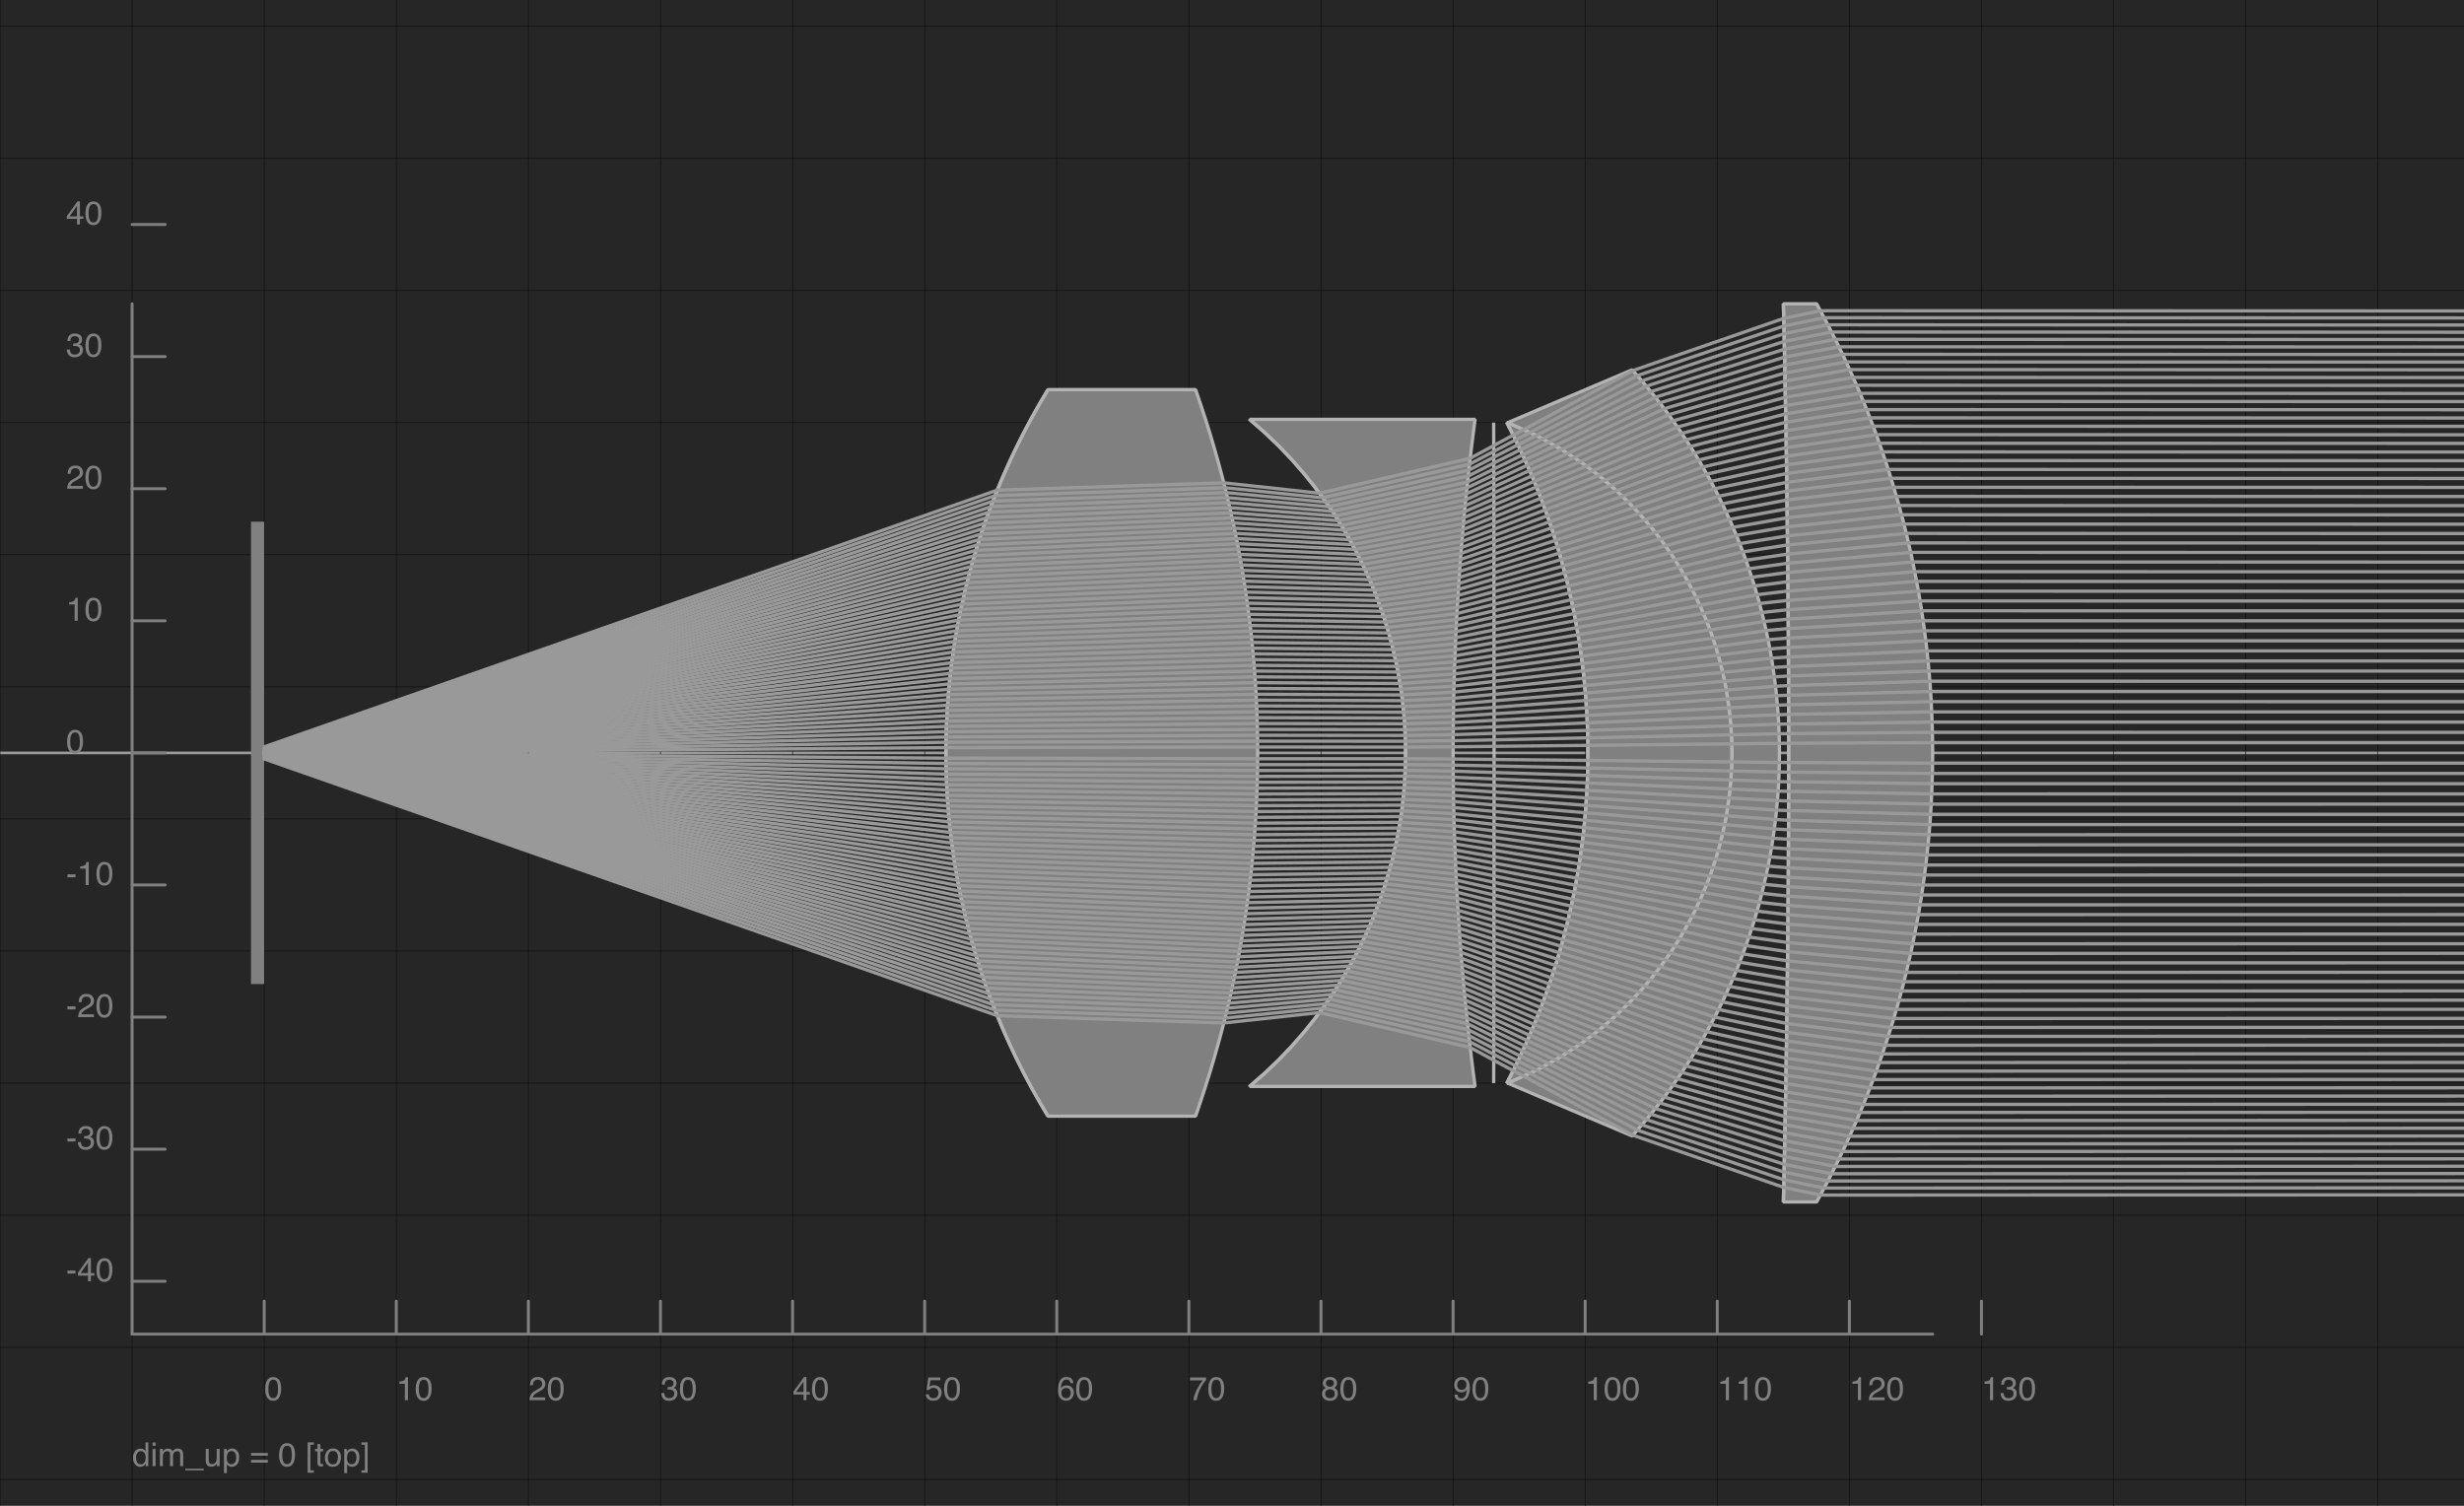 <?xml version="1.0" encoding="UTF-8"?>
<svg xmlns="http://www.w3.org/2000/svg" xmlns:xlink="http://www.w3.org/1999/xlink" width="900pt" height="550pt" viewBox="0 0 900 550" version="1.1">
<defs>
<g>
<symbol overflow="visible" id="glyph0-0">
<path style="stroke:none;" d=""/>
</symbol>
<symbol overflow="visible" id="glyph0-1">
<path style="stroke:none;" d="M 3.262 -8.434 C 4.355 -8.434 5.145 -7.984 5.629 -7.086 C 6.008 -6.391 6.195 -5.438 6.195 -4.23 C 6.195 -3.082 6.023 -2.133 5.684 -1.383 C 5.188 -0.309 4.379 0.23 3.258 0.23 C 2.246 0.23 1.488 -0.211 0.996 -1.09 C 0.582 -1.824 0.375 -2.809 0.375 -4.047 C 0.375 -5.004 0.5 -5.828 0.746 -6.516 C 1.211 -7.793 2.051 -8.434 3.262 -8.434 Z M 3.25 -0.734 C 3.801 -0.734 4.238 -0.98 4.566 -1.465 C 4.891 -1.953 5.055 -2.859 5.055 -4.188 C 5.055 -5.145 4.938 -5.934 4.699 -6.551 C 4.465 -7.172 4.008 -7.48 3.328 -7.48 C 2.703 -7.48 2.246 -7.188 1.957 -6.598 C 1.668 -6.012 1.527 -5.148 1.527 -4.004 C 1.527 -3.145 1.617 -2.453 1.801 -1.934 C 2.086 -1.137 2.566 -0.734 3.25 -0.734 Z M 3.25 -0.734 "/>
</symbol>
<symbol overflow="visible" id="glyph0-2">
<path style="stroke:none;" d="M 1.156 -5.973 L 1.156 -6.785 C 1.922 -6.859 2.453 -6.984 2.758 -7.16 C 3.059 -7.336 3.285 -7.746 3.434 -8.398 L 4.27 -8.398 L 4.27 0 L 3.141 0 L 3.141 -5.973 Z M 1.156 -5.973 "/>
</symbol>
<symbol overflow="visible" id="glyph0-3">
<path style="stroke:none;" d="M 0.375 0 C 0.414 -0.727 0.566 -1.359 0.828 -1.898 C 1.09 -2.434 1.598 -2.922 2.355 -3.363 L 3.488 -4.016 C 3.992 -4.312 4.348 -4.562 4.555 -4.77 C 4.875 -5.098 5.035 -5.469 5.035 -5.891 C 5.035 -6.383 4.887 -6.77 4.594 -7.059 C 4.301 -7.348 3.906 -7.492 3.418 -7.492 C 2.691 -7.492 2.188 -7.219 1.91 -6.668 C 1.758 -6.371 1.676 -5.965 1.66 -5.441 L 0.582 -5.441 C 0.594 -6.176 0.73 -6.773 0.988 -7.238 C 1.449 -8.055 2.258 -8.465 3.422 -8.465 C 4.387 -8.465 5.094 -8.203 5.539 -7.68 C 5.984 -7.156 6.207 -6.578 6.207 -5.938 C 6.207 -5.262 5.969 -4.684 5.496 -4.207 C 5.219 -3.926 4.727 -3.59 4.016 -3.191 L 3.211 -2.746 C 2.824 -2.531 2.523 -2.332 2.305 -2.137 C 1.91 -1.797 1.664 -1.418 1.562 -1 L 6.168 -1 L 6.168 0 Z M 0.375 0 "/>
</symbol>
<symbol overflow="visible" id="glyph0-4">
<path style="stroke:none;" d="M 3.133 0.23 C 2.137 0.23 1.414 -0.043 0.965 -0.594 C 0.516 -1.141 0.289 -1.805 0.289 -2.59 L 1.395 -2.59 C 1.441 -2.047 1.547 -1.648 1.703 -1.402 C 1.977 -0.957 2.473 -0.734 3.191 -0.734 C 3.75 -0.734 4.199 -0.887 4.535 -1.184 C 4.871 -1.48 5.043 -1.867 5.043 -2.34 C 5.043 -2.918 4.863 -3.324 4.508 -3.559 C 4.152 -3.789 3.66 -3.906 3.027 -3.906 C 2.957 -3.906 2.887 -3.902 2.812 -3.902 C 2.738 -3.898 2.668 -3.898 2.59 -3.895 L 2.59 -4.828 C 2.699 -4.816 2.793 -4.809 2.867 -4.805 C 2.941 -4.801 3.023 -4.801 3.109 -4.801 C 3.508 -4.801 3.832 -4.863 4.086 -4.988 C 4.535 -5.207 4.758 -5.602 4.758 -6.168 C 4.758 -6.586 4.609 -6.91 4.312 -7.137 C 4.012 -7.367 3.664 -7.48 3.27 -7.48 C 2.562 -7.48 2.074 -7.246 1.801 -6.773 C 1.652 -6.516 1.57 -6.145 1.551 -5.664 L 0.5 -5.664 C 0.5 -6.293 0.625 -6.828 0.879 -7.27 C 1.309 -8.055 2.07 -8.445 3.156 -8.445 C 4.016 -8.445 4.684 -8.254 5.152 -7.871 C 5.625 -7.488 5.859 -6.934 5.859 -6.207 C 5.859 -5.688 5.723 -5.27 5.441 -4.949 C 5.27 -4.746 5.047 -4.59 4.77 -4.477 C 5.215 -4.355 5.562 -4.121 5.809 -3.773 C 6.059 -3.426 6.184 -3 6.184 -2.496 C 6.184 -1.691 5.918 -1.035 5.391 -0.531 C 4.859 -0.023 4.105 0.23 3.133 0.23 Z M 3.133 0.23 "/>
</symbol>
<symbol overflow="visible" id="glyph0-5">
<path style="stroke:none;" d="M 3.988 -2.984 L 3.988 -6.809 L 1.285 -2.984 Z M 4.004 0 L 4.004 -2.062 L 0.305 -2.062 L 0.305 -3.098 L 4.172 -8.457 L 5.066 -8.457 L 5.066 -2.984 L 6.309 -2.984 L 6.309 -2.062 L 5.066 -2.062 L 5.066 0 Z M 4.004 0 "/>
</symbol>
<symbol overflow="visible" id="glyph0-6">
<path style="stroke:none;" d="M 1.488 -2.148 C 1.559 -1.543 1.84 -1.125 2.332 -0.895 C 2.582 -0.777 2.875 -0.719 3.203 -0.719 C 3.832 -0.719 4.297 -0.918 4.602 -1.32 C 4.902 -1.719 5.055 -2.164 5.055 -2.652 C 5.055 -3.238 4.875 -3.695 4.516 -4.016 C 4.156 -4.34 3.723 -4.5 3.223 -4.5 C 2.855 -4.5 2.543 -4.43 2.281 -4.289 C 2.02 -4.148 1.797 -3.949 1.613 -3.699 L 0.695 -3.75 L 1.336 -8.293 L 5.719 -8.293 L 5.719 -7.27 L 2.133 -7.27 L 1.773 -4.926 C 1.969 -5.074 2.156 -5.184 2.332 -5.258 C 2.645 -5.387 3.008 -5.453 3.422 -5.453 C 4.195 -5.453 4.852 -5.203 5.391 -4.707 C 5.926 -4.207 6.195 -3.574 6.195 -2.809 C 6.195 -2.012 5.949 -1.309 5.457 -0.699 C 4.965 -0.09 4.18 0.211 3.098 0.211 C 2.41 0.211 1.805 0.02 1.273 -0.367 C 0.746 -0.754 0.453 -1.348 0.391 -2.148 Z M 1.488 -2.148 "/>
</symbol>
<symbol overflow="visible" id="glyph0-7">
<path style="stroke:none;" d="M 3.527 -8.469 C 4.469 -8.469 5.129 -8.227 5.5 -7.734 C 5.871 -7.246 6.055 -6.742 6.055 -6.227 L 5.008 -6.227 C 4.945 -6.559 4.844 -6.82 4.707 -7.008 C 4.449 -7.363 4.062 -7.539 3.547 -7.539 C 2.953 -7.539 2.48 -7.266 2.133 -6.719 C 1.781 -6.172 1.59 -5.387 1.551 -4.363 C 1.793 -4.723 2.098 -4.988 2.469 -5.164 C 2.805 -5.32 3.184 -5.402 3.598 -5.402 C 4.305 -5.402 4.922 -5.176 5.449 -4.723 C 5.973 -4.273 6.238 -3.598 6.238 -2.703 C 6.238 -1.938 5.988 -1.258 5.488 -0.668 C 4.992 -0.078 4.281 0.219 3.355 0.219 C 2.566 0.219 1.887 -0.082 1.312 -0.68 C 0.738 -1.277 0.453 -2.289 0.453 -3.703 C 0.453 -4.754 0.582 -5.641 0.836 -6.371 C 1.328 -7.77 2.223 -8.469 3.527 -8.469 Z M 3.453 -0.723 C 4.008 -0.723 4.426 -0.91 4.703 -1.285 C 4.98 -1.66 5.117 -2.105 5.117 -2.613 C 5.117 -3.047 4.996 -3.457 4.746 -3.848 C 4.5 -4.238 4.051 -4.434 3.398 -4.434 C 2.941 -4.434 2.543 -4.285 2.199 -3.98 C 1.855 -3.68 1.684 -3.223 1.684 -2.613 C 1.684 -2.082 1.84 -1.633 2.152 -1.27 C 2.465 -0.906 2.898 -0.723 3.453 -0.723 Z M 3.453 -0.723 "/>
</symbol>
<symbol overflow="visible" id="glyph0-8">
<path style="stroke:none;" d="M 6.309 -8.293 L 6.309 -7.367 C 6.039 -7.105 5.676 -6.648 5.227 -5.996 C 4.777 -5.344 4.379 -4.641 4.035 -3.887 C 3.691 -3.152 3.434 -2.484 3.258 -1.879 C 3.145 -1.488 2.996 -0.863 2.816 0 L 1.645 0 C 1.91 -1.609 2.5 -3.211 3.41 -4.805 C 3.949 -5.738 4.512 -6.547 5.105 -7.227 L 0.441 -7.227 L 0.441 -8.293 Z M 6.309 -8.293 "/>
</symbol>
<symbol overflow="visible" id="glyph0-9">
<path style="stroke:none;" d="M 3.281 -4.898 C 3.75 -4.898 4.113 -5.031 4.375 -5.293 C 4.641 -5.555 4.77 -5.863 4.77 -6.227 C 4.77 -6.539 4.645 -6.828 4.395 -7.09 C 4.145 -7.355 3.758 -7.484 3.246 -7.484 C 2.734 -7.484 2.367 -7.355 2.137 -7.09 C 1.91 -6.828 1.797 -6.52 1.797 -6.168 C 1.797 -5.77 1.945 -5.461 2.238 -5.234 C 2.531 -5.012 2.879 -4.898 3.281 -4.898 Z M 3.344 -0.723 C 3.836 -0.723 4.242 -0.855 4.566 -1.121 C 4.891 -1.387 5.055 -1.781 5.055 -2.309 C 5.055 -2.855 4.887 -3.27 4.555 -3.551 C 4.219 -3.836 3.793 -3.977 3.27 -3.977 C 2.762 -3.977 2.348 -3.832 2.027 -3.543 C 1.707 -3.254 1.551 -2.855 1.551 -2.344 C 1.551 -1.902 1.695 -1.523 1.988 -1.203 C 2.281 -0.883 2.734 -0.723 3.344 -0.723 Z M 1.836 -4.492 C 1.543 -4.617 1.312 -4.766 1.148 -4.938 C 0.84 -5.25 0.684 -5.656 0.684 -6.16 C 0.684 -6.789 0.91 -7.328 1.367 -7.781 C 1.82 -8.23 2.469 -8.457 3.305 -8.457 C 4.113 -8.457 4.746 -8.246 5.207 -7.82 C 5.668 -7.395 5.895 -6.895 5.895 -6.324 C 5.895 -5.801 5.762 -5.375 5.496 -5.047 C 5.348 -4.863 5.113 -4.684 4.801 -4.504 C 5.148 -4.344 5.426 -4.16 5.625 -3.953 C 5.996 -3.559 6.184 -3.051 6.184 -2.422 C 6.184 -1.68 5.934 -1.051 5.438 -0.531 C 4.938 -0.016 4.234 0.242 3.32 0.242 C 2.5 0.242 1.809 0.02 1.238 -0.426 C 0.672 -0.871 0.391 -1.52 0.391 -2.367 C 0.391 -2.867 0.512 -3.297 0.754 -3.66 C 0.996 -4.023 1.359 -4.301 1.836 -4.492 Z M 1.836 -4.492 "/>
</symbol>
<symbol overflow="visible" id="glyph0-10">
<path style="stroke:none;" d="M 1.602 -2.039 C 1.633 -1.453 1.859 -1.047 2.281 -0.824 C 2.496 -0.707 2.738 -0.648 3.008 -0.648 C 3.516 -0.648 3.949 -0.859 4.305 -1.281 C 4.664 -1.703 4.914 -2.559 5.066 -3.852 C 4.828 -3.48 4.539 -3.215 4.191 -3.066 C 3.844 -2.914 3.469 -2.84 3.07 -2.84 C 2.258 -2.84 1.613 -3.094 1.141 -3.598 C 0.668 -4.105 0.43 -4.758 0.43 -5.555 C 0.43 -6.32 0.664 -6.992 1.129 -7.574 C 1.598 -8.156 2.289 -8.445 3.199 -8.445 C 4.426 -8.445 5.273 -7.891 5.742 -6.785 C 6 -6.176 6.133 -5.414 6.133 -4.5 C 6.133 -3.469 5.977 -2.551 5.664 -1.754 C 5.152 -0.426 4.281 0.234 3.051 0.234 C 2.227 0.234 1.602 0.02 1.172 -0.414 C 0.742 -0.844 0.531 -1.387 0.531 -2.039 Z M 3.211 -3.77 C 3.629 -3.77 4.016 -3.906 4.363 -4.184 C 4.711 -4.461 4.883 -4.945 4.883 -5.637 C 4.883 -6.258 4.727 -6.719 4.414 -7.023 C 4.102 -7.328 3.703 -7.48 3.223 -7.48 C 2.703 -7.48 2.293 -7.305 1.988 -6.957 C 1.684 -6.609 1.531 -6.148 1.531 -5.566 C 1.531 -5.016 1.664 -4.578 1.934 -4.254 C 2.199 -3.93 2.625 -3.77 3.211 -3.77 Z M 3.211 -3.77 "/>
</symbol>
<symbol overflow="visible" id="glyph0-11">
<path style="stroke:none;" d="M 0.5 -3.906 L 3.457 -3.906 L 3.457 -2.816 L 0.5 -2.816 Z M 0.5 -3.906 "/>
</symbol>
<symbol overflow="visible" id="glyph0-12">
<path style="stroke:none;" d="M 1.449 -3.082 C 1.449 -2.406 1.594 -1.84 1.879 -1.383 C 2.164 -0.93 2.625 -0.699 3.258 -0.699 C 3.75 -0.699 4.152 -0.91 4.469 -1.336 C 4.785 -1.758 4.941 -2.363 4.941 -3.152 C 4.941 -3.949 4.777 -4.539 4.453 -4.922 C 4.125 -5.305 3.723 -5.496 3.246 -5.496 C 2.711 -5.496 2.277 -5.289 1.945 -4.883 C 1.613 -4.473 1.449 -3.875 1.449 -3.082 Z M 3.047 -6.418 C 3.527 -6.418 3.934 -6.316 4.258 -6.113 C 4.445 -5.996 4.66 -5.789 4.898 -5.496 L 4.898 -8.68 L 5.918 -8.68 L 5.918 0 L 4.965 0 L 4.965 -0.879 C 4.719 -0.488 4.426 -0.207 4.086 -0.035 C 3.75 0.137 3.363 0.223 2.926 0.223 C 2.223 0.223 1.617 -0.07 1.102 -0.664 C 0.586 -1.254 0.328 -2.039 0.328 -3.02 C 0.328 -3.941 0.562 -4.738 1.035 -5.41 C 1.504 -6.082 2.172 -6.418 3.047 -6.418 Z M 3.047 -6.418 "/>
</symbol>
<symbol overflow="visible" id="glyph0-13">
<path style="stroke:none;" d="M 0.777 -6.277 L 1.855 -6.277 L 1.855 0 L 0.777 0 Z M 0.777 -8.652 L 1.855 -8.652 L 1.855 -7.449 L 0.777 -7.449 Z M 0.777 -8.652 "/>
</symbol>
<symbol overflow="visible" id="glyph0-14">
<path style="stroke:none;" d="M 0.777 -6.309 L 1.824 -6.309 L 1.824 -5.414 C 2.078 -5.723 2.305 -5.949 2.508 -6.09 C 2.859 -6.328 3.254 -6.449 3.699 -6.449 C 4.203 -6.449 4.605 -6.324 4.91 -6.078 C 5.086 -5.938 5.242 -5.73 5.383 -5.453 C 5.617 -5.793 5.895 -6.043 6.215 -6.203 C 6.531 -6.367 6.891 -6.449 7.285 -6.449 C 8.133 -6.449 8.711 -6.145 9.016 -5.531 C 9.18 -5.199 9.266 -4.758 9.266 -4.199 L 9.266 0 L 8.164 0 L 8.164 -4.383 C 8.164 -4.801 8.059 -5.09 7.848 -5.246 C 7.637 -5.402 7.383 -5.484 7.078 -5.484 C 6.664 -5.484 6.305 -5.344 6.004 -5.066 C 5.703 -4.785 5.555 -4.32 5.555 -3.668 L 5.555 0 L 4.477 0 L 4.477 -4.117 C 4.477 -4.547 4.426 -4.855 4.324 -5.055 C 4.164 -5.348 3.863 -5.496 3.422 -5.496 C 3.02 -5.496 2.656 -5.34 2.328 -5.031 C 2 -4.719 1.836 -4.156 1.836 -3.344 L 1.836 0 L 0.777 0 Z M 0.777 -6.309 "/>
</symbol>
<symbol overflow="visible" id="glyph0-15">
<path style="stroke:none;" d="M 0 1.508 L 0 0.914 L 6.707 0.914 L 6.707 1.508 Z M 0 1.508 "/>
</symbol>
<symbol overflow="visible" id="glyph0-16">
<path style="stroke:none;" d="M 1.836 -6.309 L 1.836 -2.121 C 1.836 -1.797 1.887 -1.535 1.992 -1.332 C 2.18 -0.953 2.531 -0.766 3.047 -0.766 C 3.785 -0.766 4.285 -1.094 4.555 -1.754 C 4.699 -2.109 4.77 -2.594 4.77 -3.211 L 4.77 -6.309 L 5.832 -6.309 L 5.832 0 L 4.828 0 L 4.84 -0.93 C 4.703 -0.691 4.531 -0.488 4.328 -0.324 C 3.926 0.004 3.434 0.172 2.855 0.172 C 1.957 0.172 1.344 -0.129 1.02 -0.73 C 0.844 -1.051 0.754 -1.48 0.754 -2.02 L 0.754 -6.309 Z M 1.836 -6.309 "/>
</symbol>
<symbol overflow="visible" id="glyph0-17">
<path style="stroke:none;" d="M 3.441 -0.711 C 3.934 -0.711 4.344 -0.918 4.672 -1.336 C 5 -1.75 5.164 -2.367 5.164 -3.191 C 5.164 -3.695 5.094 -4.125 4.949 -4.488 C 4.672 -5.184 4.172 -5.531 3.441 -5.531 C 2.707 -5.531 2.203 -5.164 1.934 -4.43 C 1.789 -4.035 1.715 -3.539 1.715 -2.934 C 1.715 -2.445 1.785 -2.031 1.934 -1.691 C 2.207 -1.039 2.711 -0.711 3.441 -0.711 Z M 0.695 -6.277 L 1.727 -6.277 L 1.727 -5.441 C 1.938 -5.73 2.168 -5.949 2.422 -6.109 C 2.777 -6.344 3.199 -6.461 3.68 -6.461 C 4.395 -6.461 5.004 -6.188 5.5 -5.641 C 6 -5.094 6.25 -4.309 6.25 -3.293 C 6.25 -1.918 5.891 -0.938 5.172 -0.348 C 4.715 0.027 4.188 0.211 3.582 0.211 C 3.105 0.211 2.707 0.109 2.387 -0.102 C 2.199 -0.219 1.988 -0.422 1.754 -0.707 L 1.754 2.516 L 0.695 2.516 Z M 0.695 -6.277 "/>
</symbol>
<symbol overflow="visible" id="glyph0-18">
<g>
</g>
</symbol>
<symbol overflow="visible" id="glyph0-19">
<path style="stroke:none;" d="M 6.684 -4.84 L 6.684 -3.852 L 0.543 -3.852 L 0.543 -4.84 Z M 6.684 -2.316 L 6.684 -1.309 L 0.543 -1.309 L 0.543 -2.316 Z M 6.684 -2.316 "/>
</symbol>
<symbol overflow="visible" id="glyph0-20">
<path style="stroke:none;" d="M 0.754 -8.711 L 3.016 -8.711 L 3.016 -7.844 L 1.754 -7.844 L 1.754 1.508 L 3.016 1.508 L 3.016 2.375 L 0.754 2.375 Z M 0.754 -8.711 "/>
</symbol>
<symbol overflow="visible" id="glyph0-21">
<path style="stroke:none;" d="M 0.988 -8.07 L 2.062 -8.07 L 2.062 -6.309 L 3.07 -6.309 L 3.07 -5.441 L 2.062 -5.441 L 2.062 -1.324 C 2.062 -1.105 2.137 -0.957 2.285 -0.883 C 2.367 -0.84 2.504 -0.82 2.699 -0.82 C 2.75 -0.82 2.805 -0.82 2.863 -0.82 C 2.922 -0.824 2.988 -0.828 3.07 -0.836 L 3.07 0 C 2.949 0.035 2.82 0.062 2.688 0.078 C 2.559 0.094 2.414 0.102 2.262 0.102 C 1.766 0.102 1.43 -0.027 1.254 -0.281 C 1.078 -0.535 0.988 -0.863 0.988 -1.266 L 0.988 -5.441 L 0.137 -5.441 L 0.137 -6.309 L 0.988 -6.309 Z M 0.988 -8.07 "/>
</symbol>
<symbol overflow="visible" id="glyph0-22">
<path style="stroke:none;" d="M 3.281 -0.684 C 3.984 -0.684 4.465 -0.949 4.727 -1.48 C 4.988 -2.012 5.117 -2.605 5.117 -3.258 C 5.117 -3.848 5.023 -4.324 4.836 -4.695 C 4.539 -5.277 4.023 -5.566 3.293 -5.566 C 2.645 -5.566 2.172 -5.32 1.879 -4.824 C 1.586 -4.328 1.438 -3.73 1.438 -3.035 C 1.438 -2.363 1.586 -1.801 1.879 -1.355 C 2.172 -0.906 2.641 -0.684 3.281 -0.684 Z M 3.32 -6.492 C 4.133 -6.492 4.82 -6.219 5.383 -5.676 C 5.945 -5.137 6.227 -4.34 6.227 -3.285 C 6.227 -2.27 5.977 -1.43 5.484 -0.766 C 4.988 -0.102 4.223 0.23 3.18 0.23 C 2.312 0.23 1.625 -0.062 1.113 -0.652 C 0.602 -1.238 0.348 -2.027 0.348 -3.016 C 0.348 -4.074 0.617 -4.918 1.156 -5.547 C 1.691 -6.176 2.414 -6.492 3.32 -6.492 Z M 3.32 -6.492 "/>
</symbol>
<symbol overflow="visible" id="glyph0-23">
<path style="stroke:none;" d="M 0.277 1.508 L 1.531 1.508 L 1.531 -7.844 L 0.277 -7.844 L 0.277 -8.711 L 2.539 -8.711 L 2.539 2.375 L 0.277 2.375 Z M 0.277 1.508 "/>
</symbol>
</g>
<clipPath id="clip1">
  <path d="M 650 110.953 L 654 110.953 L 654 439.047 L 650 439.047 Z M 650 110.953 "/>
</clipPath>
<clipPath id="clip2">
  <path d="M 549 154.379 L 581 154.379 L 581 395.625 L 549 395.625 Z M 549 154.379 "/>
</clipPath>
<clipPath id="clip3">
  <path d="M 544 154.379 L 547 154.379 L 547 395.625 L 544 395.625 Z M 544 154.379 "/>
</clipPath>
<clipPath id="clip4">
  <path d="M 455 153.172 L 515 153.172 L 515 396.828 L 455 396.828 Z M 455 153.172 "/>
</clipPath>
<clipPath id="clip5">
  <path d="M 344 142.316 L 384 142.316 L 384 407.684 L 344 407.684 Z M 344 142.316 "/>
</clipPath>
</defs>
<g id="surface18">
<rect x="0" y="0" width="900" height="550" style="fill:rgb(15%,15%,15%);fill-opacity:1;stroke:none;"/>
<path style="fill:none;stroke-width:1;stroke-linecap:round;stroke-linejoin:bevel;stroke:rgb(60%,60%,60%);stroke-opacity:1;stroke-miterlimit:10;" d="M 0 275 L 900 275 "/>
<path style="fill:none;stroke-width:0.044;stroke-linecap:round;stroke-linejoin:bevel;stroke:rgb(5%,5%,5%);stroke-opacity:1;stroke-miterlimit:10;" d="M -20 -550 L -20 550 " transform="matrix(4.825,0,0,4.825,96.498,275)"/>
<path style="fill:none;stroke-width:0.044;stroke-linecap:round;stroke-linejoin:bevel;stroke:rgb(5%,5%,5%);stroke-opacity:1;stroke-miterlimit:10;" d="M -10 -550 L -10 550 " transform="matrix(4.825,0,0,4.825,96.498,275)"/>
<path style="fill:none;stroke-width:0.044;stroke-linecap:round;stroke-linejoin:bevel;stroke:rgb(5%,5%,5%);stroke-opacity:1;stroke-miterlimit:10;" d="M -0 -550 L -0 550 " transform="matrix(4.825,0,0,4.825,96.498,275)"/>
<path style="fill:none;stroke-width:0.044;stroke-linecap:round;stroke-linejoin:bevel;stroke:rgb(5%,5%,5%);stroke-opacity:1;stroke-miterlimit:10;" d="M 10 -550 L 10 550 " transform="matrix(4.825,0,0,4.825,96.498,275)"/>
<path style="fill:none;stroke-width:0.044;stroke-linecap:round;stroke-linejoin:bevel;stroke:rgb(5%,5%,5%);stroke-opacity:1;stroke-miterlimit:10;" d="M 20 -550 L 20 550 " transform="matrix(4.825,0,0,4.825,96.498,275)"/>
<path style="fill:none;stroke-width:0.044;stroke-linecap:round;stroke-linejoin:bevel;stroke:rgb(5%,5%,5%);stroke-opacity:1;stroke-miterlimit:10;" d="M 30 -550 L 30 550 " transform="matrix(4.825,0,0,4.825,96.498,275)"/>
<path style="fill:none;stroke-width:0.044;stroke-linecap:round;stroke-linejoin:bevel;stroke:rgb(5%,5%,5%);stroke-opacity:1;stroke-miterlimit:10;" d="M 40 -550 L 40 550 " transform="matrix(4.825,0,0,4.825,96.498,275)"/>
<path style="fill:none;stroke-width:0.044;stroke-linecap:round;stroke-linejoin:bevel;stroke:rgb(5%,5%,5%);stroke-opacity:1;stroke-miterlimit:10;" d="M 50 -550 L 50 550 " transform="matrix(4.825,0,0,4.825,96.498,275)"/>
<path style="fill:none;stroke-width:0.044;stroke-linecap:round;stroke-linejoin:bevel;stroke:rgb(5%,5%,5%);stroke-opacity:1;stroke-miterlimit:10;" d="M 60 -550 L 60 550 " transform="matrix(4.825,0,0,4.825,96.498,275)"/>
<path style="fill:none;stroke-width:0.044;stroke-linecap:round;stroke-linejoin:bevel;stroke:rgb(5%,5%,5%);stroke-opacity:1;stroke-miterlimit:10;" d="M 70 -550 L 70 550 " transform="matrix(4.825,0,0,4.825,96.498,275)"/>
<path style="fill:none;stroke-width:0.044;stroke-linecap:round;stroke-linejoin:bevel;stroke:rgb(5%,5%,5%);stroke-opacity:1;stroke-miterlimit:10;" d="M 80 -550 L 80 550 " transform="matrix(4.825,0,0,4.825,96.498,275)"/>
<path style="fill:none;stroke-width:0.044;stroke-linecap:round;stroke-linejoin:bevel;stroke:rgb(5%,5%,5%);stroke-opacity:1;stroke-miterlimit:10;" d="M 90 -550 L 90 550 " transform="matrix(4.825,0,0,4.825,96.498,275)"/>
<path style="fill:none;stroke-width:0.044;stroke-linecap:round;stroke-linejoin:bevel;stroke:rgb(5%,5%,5%);stroke-opacity:1;stroke-miterlimit:10;" d="M 100 -550 L 100 550 " transform="matrix(4.825,0,0,4.825,96.498,275)"/>
<path style="fill:none;stroke-width:0.044;stroke-linecap:round;stroke-linejoin:bevel;stroke:rgb(5%,5%,5%);stroke-opacity:1;stroke-miterlimit:10;" d="M 110 -550 L 110 550 " transform="matrix(4.825,0,0,4.825,96.498,275)"/>
<path style="fill:none;stroke-width:0.044;stroke-linecap:round;stroke-linejoin:bevel;stroke:rgb(5%,5%,5%);stroke-opacity:1;stroke-miterlimit:10;" d="M 120 -550 L 120 550 " transform="matrix(4.825,0,0,4.825,96.498,275)"/>
<path style="fill:none;stroke-width:0.044;stroke-linecap:round;stroke-linejoin:bevel;stroke:rgb(5%,5%,5%);stroke-opacity:1;stroke-miterlimit:10;" d="M 130 -550 L 130 550 " transform="matrix(4.825,0,0,4.825,96.498,275)"/>
<path style="fill:none;stroke-width:0.044;stroke-linecap:round;stroke-linejoin:bevel;stroke:rgb(5%,5%,5%);stroke-opacity:1;stroke-miterlimit:10;" d="M 140 -550 L 140 550 " transform="matrix(4.825,0,0,4.825,96.498,275)"/>
<path style="fill:none;stroke-width:0.044;stroke-linecap:round;stroke-linejoin:bevel;stroke:rgb(5%,5%,5%);stroke-opacity:1;stroke-miterlimit:10;" d="M 150 -550 L 150 550 " transform="matrix(4.825,0,0,4.825,96.498,275)"/>
<path style="fill:none;stroke-width:0.044;stroke-linecap:round;stroke-linejoin:bevel;stroke:rgb(5%,5%,5%);stroke-opacity:1;stroke-miterlimit:10;" d="M 160 -550 L 160 550 " transform="matrix(4.825,0,0,4.825,96.498,275)"/>
<path style="fill:none;stroke-width:0.044;stroke-linecap:round;stroke-linejoin:bevel;stroke:rgb(5%,5%,5%);stroke-opacity:1;stroke-miterlimit:10;" d="M -900 -55 L 900 -55 " transform="matrix(4.825,0,0,4.825,96.498,275)"/>
<path style="fill:none;stroke-width:0.044;stroke-linecap:round;stroke-linejoin:bevel;stroke:rgb(5%,5%,5%);stroke-opacity:1;stroke-miterlimit:10;" d="M -900 -45 L 900 -45 " transform="matrix(4.825,0,0,4.825,96.498,275)"/>
<path style="fill:none;stroke-width:0.044;stroke-linecap:round;stroke-linejoin:bevel;stroke:rgb(5%,5%,5%);stroke-opacity:1;stroke-miterlimit:10;" d="M -900 -35 L 900 -35 " transform="matrix(4.825,0,0,4.825,96.498,275)"/>
<path style="fill:none;stroke-width:0.044;stroke-linecap:round;stroke-linejoin:bevel;stroke:rgb(5%,5%,5%);stroke-opacity:1;stroke-miterlimit:10;" d="M -900 -25 L 900 -25 " transform="matrix(4.825,0,0,4.825,96.498,275)"/>
<path style="fill:none;stroke-width:0.044;stroke-linecap:round;stroke-linejoin:bevel;stroke:rgb(5%,5%,5%);stroke-opacity:1;stroke-miterlimit:10;" d="M -900 -15 L 900 -15 " transform="matrix(4.825,0,0,4.825,96.498,275)"/>
<path style="fill:none;stroke-width:0.044;stroke-linecap:round;stroke-linejoin:bevel;stroke:rgb(5%,5%,5%);stroke-opacity:1;stroke-miterlimit:10;" d="M -900 -5 L 900 -5 " transform="matrix(4.825,0,0,4.825,96.498,275)"/>
<path style="fill:none;stroke-width:0.044;stroke-linecap:round;stroke-linejoin:bevel;stroke:rgb(5%,5%,5%);stroke-opacity:1;stroke-miterlimit:10;" d="M -900 5 L 900 5 " transform="matrix(4.825,0,0,4.825,96.498,275)"/>
<path style="fill:none;stroke-width:0.044;stroke-linecap:round;stroke-linejoin:bevel;stroke:rgb(5%,5%,5%);stroke-opacity:1;stroke-miterlimit:10;" d="M -900 15 L 900 15 " transform="matrix(4.825,0,0,4.825,96.498,275)"/>
<path style="fill:none;stroke-width:0.044;stroke-linecap:round;stroke-linejoin:bevel;stroke:rgb(5%,5%,5%);stroke-opacity:1;stroke-miterlimit:10;" d="M -900 25 L 900 25 " transform="matrix(4.825,0,0,4.825,96.498,275)"/>
<path style="fill:none;stroke-width:0.044;stroke-linecap:round;stroke-linejoin:bevel;stroke:rgb(5%,5%,5%);stroke-opacity:1;stroke-miterlimit:10;" d="M -900 35 L 900 35 " transform="matrix(4.825,0,0,4.825,96.498,275)"/>
<path style="fill:none;stroke-width:0.044;stroke-linecap:round;stroke-linejoin:bevel;stroke:rgb(5%,5%,5%);stroke-opacity:1;stroke-miterlimit:10;" d="M -900 45 L 900 45 " transform="matrix(4.825,0,0,4.825,96.498,275)"/>
<path style="fill:none;stroke-width:0.044;stroke-linecap:round;stroke-linejoin:bevel;stroke:rgb(5%,5%,5%);stroke-opacity:1;stroke-miterlimit:10;" d="M -900 55 L 900 55 " transform="matrix(4.825,0,0,4.825,96.498,275)"/>
<path style="fill:none;stroke-width:0.222;stroke-linecap:round;stroke-linejoin:bevel;stroke:rgb(50%,50%,50%);stroke-opacity:1;stroke-miterlimit:10;" d="M -10 44 L 126.307 44 " transform="matrix(4.825,0,0,4.825,96.498,275)"/>
<path style="fill:none;stroke-width:0.222;stroke-linecap:round;stroke-linejoin:bevel;stroke:rgb(50%,50%,50%);stroke-opacity:1;stroke-miterlimit:10;" d="M -0 44 L -0 41.5 " transform="matrix(4.825,0,0,4.825,96.498,275)"/>
<g style="fill:rgb(50%,50%,50%);fill-opacity:1;">
  <use xlink:href="#glyph0-1" x="96.496" y="511.418"/>
</g>
<path style="fill:none;stroke-width:0.222;stroke-linecap:round;stroke-linejoin:bevel;stroke:rgb(50%,50%,50%);stroke-opacity:1;stroke-miterlimit:10;" d="M 10 44 L 10 41.5 " transform="matrix(4.825,0,0,4.825,96.498,275)"/>
<g style="fill:rgb(50%,50%,50%);fill-opacity:1;">
  <use xlink:href="#glyph0-2" x="144.746" y="511.418"/>
  <use xlink:href="#glyph0-1" x="151.455" y="511.418"/>
</g>
<path style="fill:none;stroke-width:0.222;stroke-linecap:round;stroke-linejoin:bevel;stroke:rgb(50%,50%,50%);stroke-opacity:1;stroke-miterlimit:10;" d="M 20 44 L 20 41.5 " transform="matrix(4.825,0,0,4.825,96.498,275)"/>
<g style="fill:rgb(50%,50%,50%);fill-opacity:1;">
  <use xlink:href="#glyph0-3" x="192.996" y="511.418"/>
  <use xlink:href="#glyph0-1" x="199.705" y="511.418"/>
</g>
<path style="fill:none;stroke-width:0.222;stroke-linecap:round;stroke-linejoin:bevel;stroke:rgb(50%,50%,50%);stroke-opacity:1;stroke-miterlimit:10;" d="M 30 44 L 30 41.5 " transform="matrix(4.825,0,0,4.825,96.498,275)"/>
<g style="fill:rgb(50%,50%,50%);fill-opacity:1;">
  <use xlink:href="#glyph0-4" x="241.246" y="511.418"/>
  <use xlink:href="#glyph0-1" x="247.955" y="511.418"/>
</g>
<path style="fill:none;stroke-width:0.222;stroke-linecap:round;stroke-linejoin:bevel;stroke:rgb(50%,50%,50%);stroke-opacity:1;stroke-miterlimit:10;" d="M 40 44 L 40 41.5 " transform="matrix(4.825,0,0,4.825,96.498,275)"/>
<g style="fill:rgb(50%,50%,50%);fill-opacity:1;">
  <use xlink:href="#glyph0-5" x="289.492" y="511.418"/>
  <use xlink:href="#glyph0-1" x="296.201" y="511.418"/>
</g>
<path style="fill:none;stroke-width:0.222;stroke-linecap:round;stroke-linejoin:bevel;stroke:rgb(50%,50%,50%);stroke-opacity:1;stroke-miterlimit:10;" d="M 50 44 L 50 41.5 " transform="matrix(4.825,0,0,4.825,96.498,275)"/>
<g style="fill:rgb(50%,50%,50%);fill-opacity:1;">
  <use xlink:href="#glyph0-6" x="337.742" y="511.418"/>
  <use xlink:href="#glyph0-1" x="344.451" y="511.418"/>
</g>
<path style="fill:none;stroke-width:0.222;stroke-linecap:round;stroke-linejoin:bevel;stroke:rgb(50%,50%,50%);stroke-opacity:1;stroke-miterlimit:10;" d="M 60 44 L 60 41.5 " transform="matrix(4.825,0,0,4.825,96.498,275)"/>
<g style="fill:rgb(50%,50%,50%);fill-opacity:1;">
  <use xlink:href="#glyph0-7" x="385.992" y="511.418"/>
  <use xlink:href="#glyph0-1" x="392.701" y="511.418"/>
</g>
<path style="fill:none;stroke-width:0.222;stroke-linecap:round;stroke-linejoin:bevel;stroke:rgb(50%,50%,50%);stroke-opacity:1;stroke-miterlimit:10;" d="M 70 44 L 70 41.5 " transform="matrix(4.825,0,0,4.825,96.498,275)"/>
<g style="fill:rgb(50%,50%,50%);fill-opacity:1;">
  <use xlink:href="#glyph0-8" x="434.242" y="511.418"/>
  <use xlink:href="#glyph0-1" x="440.951" y="511.418"/>
</g>
<path style="fill:none;stroke-width:0.222;stroke-linecap:round;stroke-linejoin:bevel;stroke:rgb(50%,50%,50%);stroke-opacity:1;stroke-miterlimit:10;" d="M 80 44 L 80 41.5 " transform="matrix(4.825,0,0,4.825,96.498,275)"/>
<g style="fill:rgb(50%,50%,50%);fill-opacity:1;">
  <use xlink:href="#glyph0-9" x="482.488" y="511.418"/>
  <use xlink:href="#glyph0-1" x="489.197" y="511.418"/>
</g>
<path style="fill:none;stroke-width:0.222;stroke-linecap:round;stroke-linejoin:bevel;stroke:rgb(50%,50%,50%);stroke-opacity:1;stroke-miterlimit:10;" d="M 90 44 L 90 41.5 " transform="matrix(4.825,0,0,4.825,96.498,275)"/>
<g style="fill:rgb(50%,50%,50%);fill-opacity:1;">
  <use xlink:href="#glyph0-10" x="530.738" y="511.418"/>
  <use xlink:href="#glyph0-1" x="537.447" y="511.418"/>
</g>
<path style="fill:none;stroke-width:0.222;stroke-linecap:round;stroke-linejoin:bevel;stroke:rgb(50%,50%,50%);stroke-opacity:1;stroke-miterlimit:10;" d="M 100 44 L 100 41.5 " transform="matrix(4.825,0,0,4.825,96.498,275)"/>
<g style="fill:rgb(50%,50%,50%);fill-opacity:1;">
  <use xlink:href="#glyph0-2" x="578.988" y="511.418"/>
  <use xlink:href="#glyph0-1" x="585.697" y="511.418"/>
  <use xlink:href="#glyph0-1" x="592.405" y="511.418"/>
</g>
<path style="fill:none;stroke-width:0.222;stroke-linecap:round;stroke-linejoin:bevel;stroke:rgb(50%,50%,50%);stroke-opacity:1;stroke-miterlimit:10;" d="M 110 44 L 110 41.5 " transform="matrix(4.825,0,0,4.825,96.498,275)"/>
<g style="fill:rgb(50%,50%,50%);fill-opacity:1;">
  <use xlink:href="#glyph0-2" x="627.234" y="511.418"/>
  <use xlink:href="#glyph0-2" x="633.943" y="511.418"/>
  <use xlink:href="#glyph0-1" x="640.651" y="511.418"/>
</g>
<path style="fill:none;stroke-width:0.222;stroke-linecap:round;stroke-linejoin:bevel;stroke:rgb(50%,50%,50%);stroke-opacity:1;stroke-miterlimit:10;" d="M 120 44 L 120 41.5 " transform="matrix(4.825,0,0,4.825,96.498,275)"/>
<g style="fill:rgb(50%,50%,50%);fill-opacity:1;">
  <use xlink:href="#glyph0-2" x="675.484" y="511.418"/>
  <use xlink:href="#glyph0-3" x="682.193" y="511.418"/>
  <use xlink:href="#glyph0-1" x="688.901" y="511.418"/>
</g>
<path style="fill:none;stroke-width:0.222;stroke-linecap:round;stroke-linejoin:bevel;stroke:rgb(50%,50%,50%);stroke-opacity:1;stroke-miterlimit:10;" d="M 130 44 L 130 41.5 " transform="matrix(4.825,0,0,4.825,96.498,275)"/>
<g style="fill:rgb(50%,50%,50%);fill-opacity:1;">
  <use xlink:href="#glyph0-2" x="723.734" y="511.418"/>
  <use xlink:href="#glyph0-4" x="730.443" y="511.418"/>
  <use xlink:href="#glyph0-1" x="737.151" y="511.418"/>
</g>
<path style="fill:none;stroke-width:0.222;stroke-linecap:round;stroke-linejoin:bevel;stroke:rgb(50%,50%,50%);stroke-opacity:1;stroke-miterlimit:10;" d="M -10 44 L -10 -34 " transform="matrix(4.825,0,0,4.825,96.498,275)"/>
<path style="fill:none;stroke-width:0.222;stroke-linecap:round;stroke-linejoin:bevel;stroke:rgb(50%,50%,50%);stroke-opacity:1;stroke-miterlimit:10;" d="M -10 -0 L -7.5 -0 " transform="matrix(4.825,0,0,4.825,96.498,275)"/>
<g style="fill:rgb(50%,50%,50%);fill-opacity:1;">
  <use xlink:href="#glyph0-1" x="24.125" y="275"/>
</g>
<path style="fill:none;stroke-width:0.222;stroke-linecap:round;stroke-linejoin:bevel;stroke:rgb(50%,50%,50%);stroke-opacity:1;stroke-miterlimit:10;" d="M -10 10 L -7.5 10 " transform="matrix(4.825,0,0,4.825,96.498,275)"/>
<g style="fill:rgb(50%,50%,50%);fill-opacity:1;">
  <use xlink:href="#glyph0-11" x="24.125" y="323.25"/>
  <use xlink:href="#glyph0-2" x="28.142" y="323.25"/>
  <use xlink:href="#glyph0-1" x="34.85" y="323.25"/>
</g>
<path style="fill:none;stroke-width:0.222;stroke-linecap:round;stroke-linejoin:bevel;stroke:rgb(50%,50%,50%);stroke-opacity:1;stroke-miterlimit:10;" d="M -10 20 L -7.5 20 " transform="matrix(4.825,0,0,4.825,96.498,275)"/>
<g style="fill:rgb(50%,50%,50%);fill-opacity:1;">
  <use xlink:href="#glyph0-11" x="24.125" y="371.496"/>
  <use xlink:href="#glyph0-3" x="28.142" y="371.496"/>
  <use xlink:href="#glyph0-1" x="34.85" y="371.496"/>
</g>
<path style="fill:none;stroke-width:0.222;stroke-linecap:round;stroke-linejoin:bevel;stroke:rgb(50%,50%,50%);stroke-opacity:1;stroke-miterlimit:10;" d="M -10 30 L -7.5 30 " transform="matrix(4.825,0,0,4.825,96.498,275)"/>
<g style="fill:rgb(50%,50%,50%);fill-opacity:1;">
  <use xlink:href="#glyph0-11" x="24.125" y="419.746"/>
  <use xlink:href="#glyph0-4" x="28.142" y="419.746"/>
  <use xlink:href="#glyph0-1" x="34.85" y="419.746"/>
</g>
<path style="fill:none;stroke-width:0.222;stroke-linecap:round;stroke-linejoin:bevel;stroke:rgb(50%,50%,50%);stroke-opacity:1;stroke-miterlimit:10;" d="M -10 40 L -7.5 40 " transform="matrix(4.825,0,0,4.825,96.498,275)"/>
<g style="fill:rgb(50%,50%,50%);fill-opacity:1;">
  <use xlink:href="#glyph0-11" x="24.125" y="467.996"/>
  <use xlink:href="#glyph0-5" x="28.142" y="467.996"/>
  <use xlink:href="#glyph0-1" x="34.85" y="467.996"/>
</g>
<path style="fill:none;stroke-width:0.222;stroke-linecap:round;stroke-linejoin:bevel;stroke:rgb(50%,50%,50%);stroke-opacity:1;stroke-miterlimit:10;" d="M -10 -10 L -7.5 -10 " transform="matrix(4.825,0,0,4.825,96.498,275)"/>
<g style="fill:rgb(50%,50%,50%);fill-opacity:1;">
  <use xlink:href="#glyph0-2" x="24.125" y="226.75"/>
  <use xlink:href="#glyph0-1" x="30.833" y="226.75"/>
</g>
<path style="fill:none;stroke-width:0.222;stroke-linecap:round;stroke-linejoin:bevel;stroke:rgb(50%,50%,50%);stroke-opacity:1;stroke-miterlimit:10;" d="M -10 -20 L -7.5 -20 " transform="matrix(4.825,0,0,4.825,96.498,275)"/>
<g style="fill:rgb(50%,50%,50%);fill-opacity:1;">
  <use xlink:href="#glyph0-3" x="24.125" y="178.504"/>
  <use xlink:href="#glyph0-1" x="30.833" y="178.504"/>
</g>
<path style="fill:none;stroke-width:0.222;stroke-linecap:round;stroke-linejoin:bevel;stroke:rgb(50%,50%,50%);stroke-opacity:1;stroke-miterlimit:10;" d="M -10 -30 L -7.5 -30 " transform="matrix(4.825,0,0,4.825,96.498,275)"/>
<g style="fill:rgb(50%,50%,50%);fill-opacity:1;">
  <use xlink:href="#glyph0-4" x="24.125" y="130.254"/>
  <use xlink:href="#glyph0-1" x="30.833" y="130.254"/>
</g>
<path style="fill:none;stroke-width:0.222;stroke-linecap:round;stroke-linejoin:bevel;stroke:rgb(50%,50%,50%);stroke-opacity:1;stroke-miterlimit:10;" d="M -10 -40 L -7.5 -40 " transform="matrix(4.825,0,0,4.825,96.498,275)"/>
<g style="fill:rgb(50%,50%,50%);fill-opacity:1;">
  <use xlink:href="#glyph0-5" x="24.125" y="82.004"/>
  <use xlink:href="#glyph0-1" x="30.833" y="82.004"/>
</g>
<g style="fill:rgb(50%,50%,50%);fill-opacity:1;">
  <use xlink:href="#glyph0-12" x="48.25" y="535.543"/>
  <use xlink:href="#glyph0-13" x="54.958" y="535.543"/>
  <use xlink:href="#glyph0-14" x="57.638" y="535.543"/>
  <use xlink:href="#glyph0-15" x="67.686" y="535.543"/>
  <use xlink:href="#glyph0-16" x="74.395" y="535.543"/>
  <use xlink:href="#glyph0-17" x="81.103" y="535.543"/>
  <use xlink:href="#glyph0-18" x="87.812" y="535.543"/>
  <use xlink:href="#glyph0-19" x="91.163" y="535.543"/>
  <use xlink:href="#glyph0-18" x="98.207" y="535.543"/>
  <use xlink:href="#glyph0-1" x="101.558" y="535.543"/>
  <use xlink:href="#glyph0-18" x="108.267" y="535.543"/>
  <use xlink:href="#glyph0-20" x="111.618" y="535.543"/>
  <use xlink:href="#glyph0-21" x="114.969" y="535.543"/>
  <use xlink:href="#glyph0-22" x="118.32" y="535.543"/>
  <use xlink:href="#glyph0-17" x="125.029" y="535.543"/>
  <use xlink:href="#glyph0-23" x="131.737" y="535.543"/>
</g>
<path style="fill-rule:nonzero;fill:rgb(50%,50%,50%);fill-opacity:1;stroke-width:0.044;stroke-linecap:round;stroke-linejoin:bevel;stroke:rgb(70%,70%,70%);stroke-opacity:1;stroke-miterlimit:10;" d="M 20.62 -5.965 L 20.748 -5.727 L 20.87 -5.488 L 20.986 -5.249 L 21.095 -5.011 L 21.199 -4.772 L 21.296 -4.534 L 21.388 -4.295 L 21.474 -4.056 L 21.554 -3.818 L 21.629 -3.579 L 21.699 -3.341 L 21.764 -3.102 L 21.823 -2.863 L 21.878 -2.625 L 21.927 -2.386 L 21.972 -2.148 L 22.012 -1.909 L 22.047 -1.67 L 22.077 -1.432 L 22.103 -1.193 L 22.124 -0.954 L 22.14 -0.716 L 22.151 -0.477 L 22.158 -0.239 L 22.161 -0 L 22.158 0.239 L 22.151 0.477 L 22.14 0.716 L 22.124 0.954 L 22.103 1.193 L 22.077 1.432 L 22.047 1.67 L 22.012 1.909 L 21.972 2.148 L 21.927 2.386 L 21.878 2.625 L 21.823 2.863 L 21.764 3.102 L 21.699 3.341 L 21.629 3.579 L 21.554 3.818 L 21.474 4.056 L 21.388 4.295 L 21.296 4.534 L 21.199 4.772 L 21.095 5.011 L 20.986 5.249 L 20.87 5.488 L 20.748 5.727 L 20.62 5.965 L 20.178 5.965 L 20.184 5.727 L 20.189 5.488 L 20.194 5.249 L 20.199 5.011 L 20.203 4.772 L 20.208 4.534 L 20.212 4.295 L 20.216 4.056 L 20.22 3.818 L 20.223 3.579 L 20.226 3.341 L 20.229 3.102 L 20.232 2.863 L 20.235 2.625 L 20.237 2.386 L 20.239 2.148 L 20.241 1.909 L 20.243 1.67 L 20.244 1.432 L 20.247 0.954 L 20.247 0.716 L 20.248 0.477 L 20.248 0.239 L 20.248 -0 L 20.248 -0.239 L 20.248 -0.477 L 20.247 -0.716 L 20.247 -0.954 L 20.244 -1.432 L 20.243 -1.67 L 20.241 -1.909 L 20.239 -2.148 L 20.237 -2.386 L 20.235 -2.625 L 20.232 -2.863 L 20.229 -3.102 L 20.226 -3.341 L 20.223 -3.579 L 20.22 -3.818 L 20.216 -4.056 L 20.212 -4.295 L 20.208 -4.534 L 20.203 -4.772 L 20.199 -5.011 L 20.194 -5.249 L 20.189 -5.488 L 20.184 -5.727 L 20.178 -5.965 Z M 20.62 -5.965 " transform="matrix(27.5,0,0,27.5,96.498,275)"/>
<g clip-path="url(#clip1)" clip-rule="nonzero">
<path style="fill:none;stroke-width:0.044;stroke-linecap:round;stroke-linejoin:bevel;stroke:rgb(70%,70%,70%);stroke-opacity:1;stroke-miterlimit:10;" d="M 20.178 -5.965 L 20.184 -5.727 L 20.189 -5.488 L 20.194 -5.249 L 20.199 -5.011 L 20.203 -4.772 L 20.208 -4.534 L 20.212 -4.295 L 20.216 -4.056 L 20.22 -3.818 L 20.223 -3.579 L 20.226 -3.341 L 20.229 -3.102 L 20.232 -2.863 L 20.235 -2.625 L 20.237 -2.386 L 20.239 -2.148 L 20.241 -1.909 L 20.243 -1.67 L 20.244 -1.432 L 20.247 -0.954 L 20.247 -0.716 L 20.248 -0.477 L 20.248 -0.239 L 20.248 -0 L 20.248 0.239 L 20.248 0.477 L 20.247 0.716 L 20.247 0.954 L 20.244 1.432 L 20.243 1.67 L 20.241 1.909 L 20.239 2.148 L 20.237 2.386 L 20.235 2.625 L 20.232 2.863 L 20.229 3.102 L 20.226 3.341 L 20.223 3.579 L 20.22 3.818 L 20.216 4.056 L 20.212 4.295 L 20.208 4.534 L 20.203 4.772 L 20.199 5.011 L 20.194 5.249 L 20.189 5.488 L 20.184 5.727 L 20.178 5.965 " transform="matrix(27.5,0,0,27.5,96.498,275)"/>
</g>
<path style="fill-rule:nonzero;fill:rgb(50%,50%,50%);fill-opacity:1;stroke-width:0.044;stroke-linecap:round;stroke-linejoin:bevel;stroke:rgb(70%,70%,70%);stroke-opacity:1;stroke-miterlimit:10;" d="M 18.17 -5.088 L 18.347 -4.885 L 18.512 -4.681 L 18.666 -4.478 L 18.809 -4.274 L 18.943 -4.07 L 19.068 -3.867 L 19.184 -3.663 L 19.292 -3.46 L 19.392 -3.256 L 19.485 -3.053 L 19.571 -2.849 L 19.65 -2.646 L 19.722 -2.442 L 19.788 -2.239 L 19.848 -2.035 L 19.901 -1.832 L 19.949 -1.628 L 19.991 -1.425 L 20.027 -1.221 L 20.057 -1.018 L 20.082 -0.814 L 20.101 -0.611 L 20.115 -0.407 L 20.123 -0.204 L 20.126 -0 L 20.123 0.204 L 20.115 0.407 L 20.101 0.611 L 20.082 0.814 L 20.057 1.018 L 20.027 1.221 L 19.991 1.425 L 19.949 1.628 L 19.901 1.832 L 19.848 2.035 L 19.788 2.239 L 19.722 2.442 L 19.65 2.646 L 19.571 2.849 L 19.485 3.053 L 19.392 3.256 L 19.292 3.46 L 19.184 3.663 L 19.068 3.867 L 18.943 4.07 L 18.809 4.274 L 18.666 4.478 L 18.512 4.681 L 18.347 4.885 L 18.17 5.088 L 16.516 4.386 L 16.906 4.211 L 17.222 4.035 L 17.49 3.86 L 17.724 3.685 L 17.93 3.509 L 18.115 3.334 L 18.281 3.158 L 18.432 2.983 L 18.568 2.807 L 18.692 2.632 L 18.804 2.456 L 18.906 2.281 L 18.998 2.105 L 19.081 1.93 L 19.156 1.755 L 19.222 1.579 L 19.28 1.404 L 19.331 1.228 L 19.375 1.053 L 19.412 0.877 L 19.441 0.702 L 19.464 0.526 L 19.481 0.351 L 19.491 0.175 L 19.494 -0 L 19.491 -0.175 L 19.481 -0.351 L 19.464 -0.526 L 19.441 -0.702 L 19.412 -0.877 L 19.375 -1.053 L 19.331 -1.228 L 19.28 -1.404 L 19.222 -1.579 L 19.156 -1.755 L 19.081 -1.93 L 18.998 -2.105 L 18.906 -2.281 L 18.804 -2.456 L 18.692 -2.632 L 18.568 -2.807 L 18.432 -2.983 L 18.281 -3.158 L 18.115 -3.334 L 17.93 -3.509 L 17.724 -3.685 L 17.49 -3.86 L 17.222 -4.035 L 16.906 -4.211 L 16.516 -4.386 Z M 18.17 -5.088 " transform="matrix(27.5,0,0,27.5,96.498,275)"/>
<path style="fill-rule:nonzero;fill:rgb(50%,50%,50%);fill-opacity:1;stroke-width:0.044;stroke-linecap:round;stroke-linejoin:bevel;stroke:rgb(70%,70%,70%);stroke-opacity:1;stroke-miterlimit:10;" d="M 16.516 -4.386 L 16.906 -4.211 L 17.222 -4.035 L 17.49 -3.86 L 17.724 -3.685 L 17.93 -3.509 L 18.115 -3.334 L 18.281 -3.158 L 18.432 -2.983 L 18.568 -2.807 L 18.692 -2.632 L 18.804 -2.456 L 18.906 -2.281 L 18.998 -2.105 L 19.081 -1.93 L 19.156 -1.755 L 19.222 -1.579 L 19.28 -1.404 L 19.331 -1.228 L 19.375 -1.053 L 19.412 -0.877 L 19.441 -0.702 L 19.464 -0.526 L 19.481 -0.351 L 19.491 -0.175 L 19.494 -0 L 19.491 0.175 L 19.481 0.351 L 19.464 0.526 L 19.441 0.702 L 19.412 0.877 L 19.375 1.053 L 19.331 1.228 L 19.28 1.404 L 19.222 1.579 L 19.156 1.755 L 19.081 1.93 L 18.998 2.105 L 18.906 2.281 L 18.804 2.456 L 18.692 2.632 L 18.568 2.807 L 18.432 2.983 L 18.281 3.158 L 18.115 3.334 L 17.93 3.509 L 17.724 3.685 L 17.49 3.86 L 17.222 4.035 L 16.906 4.211 L 16.516 4.386 L 16.505 4.386 L 16.594 4.211 L 16.679 4.035 L 16.759 3.86 L 16.836 3.685 L 16.908 3.509 L 16.976 3.334 L 17.04 3.158 L 17.1 2.983 L 17.156 2.807 L 17.209 2.632 L 17.257 2.456 L 17.303 2.281 L 17.345 2.105 L 17.383 1.93 L 17.418 1.755 L 17.449 1.579 L 17.477 1.404 L 17.501 1.228 L 17.523 1.053 L 17.541 0.877 L 17.555 0.702 L 17.567 0.526 L 17.575 0.351 L 17.58 0.175 L 17.581 -0 L 17.58 -0.175 L 17.575 -0.351 L 17.567 -0.526 L 17.555 -0.702 L 17.541 -0.877 L 17.523 -1.053 L 17.501 -1.228 L 17.477 -1.404 L 17.449 -1.579 L 17.418 -1.755 L 17.383 -1.93 L 17.345 -2.105 L 17.303 -2.281 L 17.257 -2.456 L 17.209 -2.632 L 17.156 -2.807 L 17.1 -2.983 L 17.04 -3.158 L 16.976 -3.334 L 16.908 -3.509 L 16.836 -3.685 L 16.759 -3.86 L 16.679 -4.035 L 16.594 -4.211 L 16.505 -4.386 Z M 16.516 -4.386 " transform="matrix(27.5,0,0,27.5,96.498,275)"/>
<g clip-path="url(#clip2)" clip-rule="nonzero">
<path style="fill:none;stroke-width:0.044;stroke-linecap:round;stroke-linejoin:bevel;stroke:rgb(70%,70%,70%);stroke-opacity:1;stroke-miterlimit:10;" d="M 16.505 -4.386 L 16.594 -4.211 L 16.679 -4.035 L 16.759 -3.86 L 16.836 -3.685 L 16.908 -3.509 L 16.976 -3.334 L 17.04 -3.158 L 17.1 -2.983 L 17.156 -2.807 L 17.209 -2.632 L 17.257 -2.456 L 17.303 -2.281 L 17.345 -2.105 L 17.383 -1.93 L 17.418 -1.755 L 17.449 -1.579 L 17.477 -1.404 L 17.501 -1.228 L 17.523 -1.053 L 17.541 -0.877 L 17.555 -0.702 L 17.567 -0.526 L 17.575 -0.351 L 17.58 -0.175 L 17.581 -0 L 17.58 0.175 L 17.575 0.351 L 17.567 0.526 L 17.555 0.702 L 17.541 0.877 L 17.523 1.053 L 17.501 1.228 L 17.477 1.404 L 17.449 1.579 L 17.418 1.755 L 17.383 1.93 L 17.345 2.105 L 17.303 2.281 L 17.257 2.456 L 17.209 2.632 L 17.156 2.807 L 17.1 2.983 L 17.04 3.158 L 16.976 3.334 L 16.908 3.509 L 16.836 3.685 L 16.759 3.86 L 16.679 4.035 L 16.594 4.211 L 16.505 4.386 " transform="matrix(27.5,0,0,27.5,96.498,275)"/>
</g>
<g clip-path="url(#clip3)" clip-rule="nonzero">
<path style="fill:none;stroke-width:0.044;stroke-linecap:round;stroke-linejoin:bevel;stroke:rgb(70%,70%,70%);stroke-opacity:1;stroke-miterlimit:10;" d="M 16.33 -4.386 L 16.332 -3.685 L 16.332 -3.509 L 16.333 -3.334 L 16.334 -2.632 L 16.334 -2.456 L 16.334 -2.281 L 16.334 -2.105 L 16.335 -1.93 L 16.335 -1.755 L 16.335 -1.579 L 16.335 -1.404 L 16.335 -1.053 L 16.335 -0.877 L 16.336 -0.702 L 16.336 -0.526 L 16.336 -0.351 L 16.336 0.351 L 16.336 0.526 L 16.336 0.702 L 16.335 0.877 L 16.335 1.053 L 16.335 1.404 L 16.335 1.579 L 16.335 1.755 L 16.335 1.93 L 16.334 2.105 L 16.334 2.281 L 16.334 2.456 L 16.334 2.632 L 16.333 3.334 L 16.332 3.509 L 16.332 3.685 L 16.33 4.386 " transform="matrix(27.5,0,0,27.5,96.498,275)"/>
</g>
<path style="fill-rule:nonzero;fill:rgb(50%,50%,50%);fill-opacity:1;stroke-width:0.044;stroke-linecap:round;stroke-linejoin:bevel;stroke:rgb(70%,70%,70%);stroke-opacity:1;stroke-miterlimit:10;" d="M 16.083 -4.43 L 16.06 -4.253 L 16.038 -4.076 L 16.017 -3.899 L 15.997 -3.721 L 15.978 -3.544 L 15.96 -3.367 L 15.942 -3.19 L 15.926 -3.013 L 15.911 -2.835 L 15.896 -2.658 L 15.883 -2.481 L 15.87 -2.304 L 15.859 -2.126 L 15.848 -1.949 L 15.838 -1.772 L 15.829 -1.595 L 15.822 -1.418 L 15.815 -1.24 L 15.808 -1.063 L 15.803 -0.886 L 15.799 -0.709 L 15.796 -0.532 L 15.794 -0.354 L 15.792 -0.177 L 15.792 -0 L 15.792 0.177 L 15.794 0.354 L 15.796 0.532 L 15.799 0.709 L 15.803 0.886 L 15.808 1.063 L 15.815 1.24 L 15.822 1.418 L 15.829 1.595 L 15.838 1.772 L 15.848 1.949 L 15.859 2.126 L 15.87 2.304 L 15.883 2.481 L 15.896 2.658 L 15.911 2.835 L 15.926 3.013 L 15.942 3.19 L 15.96 3.367 L 15.978 3.544 L 15.997 3.721 L 16.017 3.899 L 16.038 4.076 L 16.06 4.253 L 16.083 4.43 L 13.088 4.43 L 13.291 4.253 L 13.476 4.076 L 13.645 3.899 L 13.801 3.721 L 13.944 3.544 L 14.076 3.367 L 14.199 3.19 L 14.312 3.013 L 14.416 2.835 L 14.512 2.658 L 14.6 2.481 L 14.681 2.304 L 14.754 2.126 L 14.821 1.949 L 14.881 1.772 L 14.935 1.595 L 14.983 1.418 L 15.025 1.24 L 15.061 1.063 L 15.092 0.886 L 15.117 0.709 L 15.136 0.532 L 15.149 0.354 L 15.157 0.177 L 15.16 -0 L 15.157 -0.177 L 15.149 -0.354 L 15.136 -0.532 L 15.117 -0.709 L 15.092 -0.886 L 15.061 -1.063 L 15.025 -1.24 L 14.983 -1.418 L 14.935 -1.595 L 14.881 -1.772 L 14.821 -1.949 L 14.754 -2.126 L 14.681 -2.304 L 14.6 -2.481 L 14.512 -2.658 L 14.416 -2.835 L 14.312 -3.013 L 14.199 -3.19 L 14.076 -3.367 L 13.944 -3.544 L 13.801 -3.721 L 13.645 -3.899 L 13.476 -4.076 L 13.291 -4.253 L 13.088 -4.43 Z M 16.083 -4.43 " transform="matrix(27.5,0,0,27.5,96.498,275)"/>
<g clip-path="url(#clip4)" clip-rule="nonzero">
<path style="fill:none;stroke-width:0.044;stroke-linecap:round;stroke-linejoin:bevel;stroke:rgb(70%,70%,70%);stroke-opacity:1;stroke-miterlimit:10;" d="M 13.088 -4.43 L 13.291 -4.253 L 13.476 -4.076 L 13.645 -3.899 L 13.801 -3.721 L 13.944 -3.544 L 14.076 -3.367 L 14.199 -3.19 L 14.312 -3.013 L 14.416 -2.835 L 14.512 -2.658 L 14.6 -2.481 L 14.681 -2.304 L 14.754 -2.126 L 14.821 -1.949 L 14.881 -1.772 L 14.935 -1.595 L 14.983 -1.418 L 15.025 -1.24 L 15.061 -1.063 L 15.092 -0.886 L 15.117 -0.709 L 15.136 -0.532 L 15.149 -0.354 L 15.157 -0.177 L 15.16 -0 L 15.157 0.177 L 15.149 0.354 L 15.136 0.532 L 15.117 0.709 L 15.092 0.886 L 15.061 1.063 L 15.025 1.24 L 14.983 1.418 L 14.935 1.595 L 14.881 1.772 L 14.821 1.949 L 14.754 2.126 L 14.681 2.304 L 14.6 2.481 L 14.512 2.658 L 14.416 2.835 L 14.312 3.013 L 14.199 3.19 L 14.076 3.367 L 13.944 3.544 L 13.801 3.721 L 13.645 3.899 L 13.476 4.076 L 13.291 4.253 L 13.088 4.43 " transform="matrix(27.5,0,0,27.5,96.498,275)"/>
</g>
<path style="fill-rule:nonzero;fill:rgb(50%,50%,50%);fill-opacity:1;stroke-width:0.044;stroke-linecap:round;stroke-linejoin:bevel;stroke:rgb(70%,70%,70%);stroke-opacity:1;stroke-miterlimit:10;" d="M 12.371 -4.825 L 12.437 -4.632 L 12.5 -4.439 L 12.561 -4.246 L 12.618 -4.053 L 12.673 -3.86 L 12.725 -3.667 L 12.774 -3.474 L 12.82 -3.281 L 12.863 -3.088 L 12.904 -2.895 L 12.942 -2.702 L 12.977 -2.509 L 13.009 -2.316 L 13.039 -2.123 L 13.066 -1.93 L 13.091 -1.737 L 13.113 -1.544 L 13.132 -1.351 L 13.149 -1.158 L 13.163 -0.965 L 13.175 -0.772 L 13.184 -0.579 L 13.19 -0.386 L 13.194 -0.193 L 13.195 -0 L 13.194 0.193 L 13.19 0.386 L 13.184 0.579 L 13.175 0.772 L 13.163 0.965 L 13.149 1.158 L 13.132 1.351 L 13.113 1.544 L 13.091 1.737 L 13.066 1.93 L 13.039 2.123 L 13.009 2.316 L 12.977 2.509 L 12.942 2.702 L 12.904 2.895 L 12.863 3.088 L 12.82 3.281 L 12.774 3.474 L 12.725 3.667 L 12.673 3.86 L 12.618 4.053 L 12.561 4.246 L 12.5 4.439 L 12.437 4.632 L 12.371 4.825 L 10.41 4.825 L 10.296 4.632 L 10.187 4.439 L 10.085 4.246 L 9.988 4.053 L 9.897 3.86 L 9.811 3.667 L 9.73 3.474 L 9.655 3.281 L 9.584 3.088 L 9.518 2.895 L 9.457 2.702 L 9.401 2.509 L 9.349 2.316 L 9.301 2.123 L 9.258 1.93 L 9.219 1.737 L 9.184 1.544 L 9.153 1.351 L 9.127 1.158 L 9.105 0.965 L 9.087 0.772 L 9.073 0.579 L 9.063 0.386 L 9.056 0.193 L 9.054 -0 L 9.056 -0.193 L 9.063 -0.386 L 9.073 -0.579 L 9.087 -0.772 L 9.105 -0.965 L 9.127 -1.158 L 9.153 -1.351 L 9.184 -1.544 L 9.219 -1.737 L 9.258 -1.93 L 9.301 -2.123 L 9.349 -2.316 L 9.401 -2.509 L 9.457 -2.702 L 9.518 -2.895 L 9.584 -3.088 L 9.655 -3.281 L 9.73 -3.474 L 9.811 -3.667 L 9.897 -3.86 L 9.988 -4.053 L 10.085 -4.246 L 10.187 -4.439 L 10.296 -4.632 L 10.41 -4.825 Z M 12.371 -4.825 " transform="matrix(27.5,0,0,27.5,96.498,275)"/>
<g clip-path="url(#clip5)" clip-rule="nonzero">
<path style="fill:none;stroke-width:0.044;stroke-linecap:round;stroke-linejoin:bevel;stroke:rgb(70%,70%,70%);stroke-opacity:1;stroke-miterlimit:10;" d="M 10.41 -4.825 L 10.296 -4.632 L 10.187 -4.439 L 10.085 -4.246 L 9.988 -4.053 L 9.897 -3.86 L 9.811 -3.667 L 9.73 -3.474 L 9.655 -3.281 L 9.584 -3.088 L 9.518 -2.895 L 9.457 -2.702 L 9.401 -2.509 L 9.349 -2.316 L 9.301 -2.123 L 9.258 -1.93 L 9.219 -1.737 L 9.184 -1.544 L 9.153 -1.351 L 9.127 -1.158 L 9.105 -0.965 L 9.087 -0.772 L 9.073 -0.579 L 9.063 -0.386 L 9.056 -0.193 L 9.054 -0 L 9.056 0.193 L 9.063 0.386 L 9.073 0.579 L 9.087 0.772 L 9.105 0.965 L 9.127 1.158 L 9.153 1.351 L 9.184 1.544 L 9.219 1.737 L 9.258 1.93 L 9.301 2.123 L 9.349 2.316 L 9.401 2.509 L 9.457 2.702 L 9.518 2.895 L 9.584 3.088 L 9.655 3.281 L 9.73 3.474 L 9.811 3.667 L 9.897 3.86 L 9.988 4.053 L 10.085 4.246 L 10.187 4.439 L 10.296 4.632 L 10.41 4.825 " transform="matrix(27.5,0,0,27.5,96.498,275)"/>
</g>
<path style=" stroke:none;fill-rule:nonzero;fill:rgb(50%,50%,50%);fill-opacity:1;" d="M 91.672 190.562 L 91.672 359.438 L 96.496 359.438 L 96.496 190.562 Z M 91.672 190.562 "/>
<path style="fill:none;stroke-width:0.044;stroke-linecap:round;stroke-linejoin:bevel;stroke:rgb(60%,60%,60%);stroke-opacity:1;stroke-miterlimit:10;" d="M 38.215 5.867 L 20.67 5.873 L 20.183 5.771 L 18.179 5.078 L 16.731 4.295 L 16.589 4.221 L 16.331 4.082 L 16.019 3.913 L 14.017 3.449 L 12.745 3.587 L 9.737 3.49 L -0 0.08 " transform="matrix(27.5,0,0,27.5,96.498,275)"/>
<path style="fill:none;stroke-width:0.044;stroke-linecap:round;stroke-linejoin:bevel;stroke:rgb(60%,60%,60%);stroke-opacity:1;stroke-miterlimit:10;" d="M 38.265 5.774 L 20.72 5.78 L 20.185 5.67 L 18.239 5.011 L 16.814 4.256 L 16.621 4.157 L 16.331 4.004 L 16.01 3.835 L 14.06 3.389 L 12.762 3.522 L 9.708 3.417 L -0 0.062 " transform="matrix(27.5,0,0,27.5,96.498,275)"/>
<path style="fill:none;stroke-width:0.044;stroke-linecap:round;stroke-linejoin:bevel;stroke:rgb(60%,60%,60%);stroke-opacity:1;stroke-miterlimit:10;" d="M 38.315 5.68 L 20.77 5.686 L 20.187 5.568 L 18.299 4.941 L 16.897 4.215 L 16.652 4.092 L 16.331 3.927 L 16.001 3.756 L 14.103 3.33 L 12.778 3.457 L 9.679 3.344 L -0 0.046 " transform="matrix(27.5,0,0,27.5,96.498,275)"/>
<path style="fill:none;stroke-width:0.044;stroke-linecap:round;stroke-linejoin:bevel;stroke:rgb(60%,60%,60%);stroke-opacity:1;stroke-miterlimit:10;" d="M 38.364 5.584 L 20.819 5.59 L 20.19 5.465 L 18.359 4.871 L 16.981 4.172 L 16.683 4.026 L 16.331 3.849 L 15.992 3.677 L 14.145 3.269 L 12.794 3.39 L 9.651 3.27 L -0 0.033 " transform="matrix(27.5,0,0,27.5,96.498,275)"/>
<path style="fill:none;stroke-width:0.044;stroke-linecap:round;stroke-linejoin:bevel;stroke:rgb(60%,60%,60%);stroke-opacity:1;stroke-miterlimit:10;" d="M 38.413 5.487 L 20.868 5.493 L 20.192 5.362 L 18.418 4.798 L 17.064 4.127 L 16.715 3.959 L 16.332 3.77 L 15.984 3.598 L 14.186 3.208 L 12.81 3.324 L 9.624 3.198 L -0 0.022 " transform="matrix(27.5,0,0,27.5,96.498,275)"/>
<path style="fill:none;stroke-width:0.044;stroke-linecap:round;stroke-linejoin:bevel;stroke:rgb(60%,60%,60%);stroke-opacity:1;stroke-miterlimit:10;" d="M 38.462 5.389 L 20.917 5.394 L 20.194 5.257 L 18.478 4.724 L 17.148 4.08 L 16.746 3.891 L 16.332 3.691 L 15.975 3.52 L 14.227 3.147 L 12.825 3.257 L 9.597 3.125 L -0 0.013 " transform="matrix(27.5,0,0,27.5,96.498,275)"/>
<path style="fill:none;stroke-width:0.044;stroke-linecap:round;stroke-linejoin:bevel;stroke:rgb(60%,60%,60%);stroke-opacity:1;stroke-miterlimit:10;" d="M 38.51 5.289 L 20.965 5.294 L 20.196 5.152 L 18.537 4.649 L 17.231 4.03 L 16.776 3.821 L 16.332 3.612 L 15.967 3.441 L 14.267 3.085 L 12.841 3.189 L 9.572 3.052 L -0 0.005 " transform="matrix(27.5,0,0,27.5,96.498,275)"/>
<path style="fill:none;stroke-width:0.044;stroke-linecap:round;stroke-linejoin:bevel;stroke:rgb(60%,60%,60%);stroke-opacity:1;stroke-miterlimit:10;" d="M 38.557 5.188 L 21.012 5.193 L 20.198 5.046 L 18.596 4.571 L 17.314 3.978 L 16.807 3.751 L 16.332 3.533 L 15.959 3.362 L 14.306 3.022 L 12.856 3.122 L 9.547 2.98 L -0 -0.001 " transform="matrix(27.5,0,0,27.5,96.498,275)"/>
<path style="fill:none;stroke-width:0.044;stroke-linecap:round;stroke-linejoin:bevel;stroke:rgb(60%,60%,60%);stroke-opacity:1;stroke-miterlimit:10;" d="M 38.604 5.086 L 21.059 5.091 L 20.2 4.939 L 18.655 4.492 L 17.397 3.924 L 16.838 3.68 L 16.332 3.453 L 15.951 3.283 L 14.344 2.959 L 12.871 3.054 L 9.523 2.907 L -0 -0.007 " transform="matrix(27.5,0,0,27.5,96.498,275)"/>
<path style="fill:none;stroke-width:0.044;stroke-linecap:round;stroke-linejoin:bevel;stroke:rgb(60%,60%,60%);stroke-opacity:1;stroke-miterlimit:10;" d="M 38.651 4.983 L 21.106 4.987 L 20.202 4.831 L 18.714 4.411 L 17.479 3.868 L 16.868 3.607 L 16.332 3.373 L 15.944 3.204 L 14.381 2.896 L 12.885 2.985 L 9.499 2.835 L -0 -0.011 " transform="matrix(27.5,0,0,27.5,96.498,275)"/>
<path style="fill:none;stroke-width:0.044;stroke-linecap:round;stroke-linejoin:bevel;stroke:rgb(60%,60%,60%);stroke-opacity:1;stroke-miterlimit:10;" d="M 38.697 4.878 L 21.151 4.883 L 20.204 4.723 L 18.772 4.328 L 17.561 3.809 L 16.898 3.533 L 16.333 3.293 L 15.936 3.125 L 14.418 2.832 L 12.899 2.916 L 9.476 2.763 L -0 -0.014 " transform="matrix(27.5,0,0,27.5,96.498,275)"/>
<path style="fill:none;stroke-width:0.044;stroke-linecap:round;stroke-linejoin:bevel;stroke:rgb(60%,60%,60%);stroke-opacity:1;stroke-miterlimit:10;" d="M 38.742 4.772 L 21.197 4.776 L 20.206 4.613 L 18.829 4.244 L 17.642 3.748 L 16.928 3.459 L 16.333 3.212 L 15.929 3.045 L 14.454 2.767 L 12.913 2.847 L 9.454 2.691 L -0 -0.016 " transform="matrix(27.5,0,0,27.5,96.498,275)"/>
<path style="fill:none;stroke-width:0.044;stroke-linecap:round;stroke-linejoin:bevel;stroke:rgb(60%,60%,60%);stroke-opacity:1;stroke-miterlimit:10;" d="M 38.786 4.664 L 21.241 4.669 L 20.208 4.503 L 18.886 4.158 L 17.723 3.685 L 16.957 3.383 L 16.333 3.132 L 15.922 2.966 L 14.489 2.702 L 12.927 2.778 L 9.432 2.619 L -0 -0.018 " transform="matrix(27.5,0,0,27.5,96.498,275)"/>
<path style="fill:none;stroke-width:0.044;stroke-linecap:round;stroke-linejoin:bevel;stroke:rgb(60%,60%,60%);stroke-opacity:1;stroke-miterlimit:10;" d="M 38.83 4.556 L 21.285 4.56 L 20.21 4.392 L 18.943 4.07 L 17.803 3.62 L 16.986 3.306 L 16.333 3.05 L 15.915 2.887 L 14.523 2.636 L 12.941 2.708 L 9.412 2.547 L -0 -0.019 " transform="matrix(27.5,0,0,27.5,96.498,275)"/>
<path style="fill:none;stroke-width:0.044;stroke-linecap:round;stroke-linejoin:bevel;stroke:rgb(60%,60%,60%);stroke-opacity:1;stroke-miterlimit:10;" d="M 38.874 4.446 L 21.328 4.45 L 20.212 4.28 L 18.999 3.981 L 17.882 3.552 L 17.015 3.228 L 16.333 2.969 L 15.908 2.808 L 14.556 2.57 L 12.954 2.637 L 9.391 2.476 L -0 -0.02 " transform="matrix(27.5,0,0,27.5,96.498,275)"/>
<path style="fill:none;stroke-width:0.044;stroke-linecap:round;stroke-linejoin:bevel;stroke:rgb(60%,60%,60%);stroke-opacity:1;stroke-miterlimit:10;" d="M 38.916 4.335 L 21.371 4.339 L 20.214 4.168 L 19.054 3.89 L 17.96 3.482 L 17.043 3.149 L 16.333 2.887 L 15.902 2.728 L 14.589 2.504 L 12.967 2.567 L 9.372 2.404 L -0 -0.02 " transform="matrix(27.5,0,0,27.5,96.498,275)"/>
<path style="fill:none;stroke-width:0.044;stroke-linecap:round;stroke-linejoin:bevel;stroke:rgb(60%,60%,60%);stroke-opacity:1;stroke-miterlimit:10;" d="M 38.958 4.223 L 21.413 4.227 L 20.216 4.055 L 19.108 3.797 L 18.038 3.409 L 17.071 3.069 L 16.333 2.805 L 15.896 2.649 L 14.621 2.436 L 12.979 2.496 L 9.353 2.333 L -0 -0.02 " transform="matrix(27.5,0,0,27.5,96.498,275)"/>
<path style="fill:none;stroke-width:0.044;stroke-linecap:round;stroke-linejoin:bevel;stroke:rgb(60%,60%,60%);stroke-opacity:1;stroke-miterlimit:10;" d="M 38.999 4.109 L 21.453 4.113 L 20.218 3.941 L 19.162 3.703 L 18.114 3.335 L 17.098 2.988 L 16.334 2.723 L 15.889 2.569 L 14.652 2.369 L 12.991 2.424 L 9.335 2.261 L -0 -0.02 " transform="matrix(27.5,0,0,27.5,96.498,275)"/>
<path style="fill:none;stroke-width:0.044;stroke-linecap:round;stroke-linejoin:bevel;stroke:rgb(60%,60%,60%);stroke-opacity:1;stroke-miterlimit:10;" d="M 39.039 3.994 L 21.494 3.998 L 20.22 3.826 L 19.215 3.606 L 18.189 3.258 L 17.125 2.906 L 16.334 2.641 L 15.883 2.49 L 14.682 2.301 L 13.003 2.353 L 9.317 2.19 L -0 -0.019 " transform="matrix(27.5,0,0,27.5,96.498,275)"/>
<path style="fill:none;stroke-width:0.044;stroke-linecap:round;stroke-linejoin:bevel;stroke:rgb(60%,60%,60%);stroke-opacity:1;stroke-miterlimit:10;" d="M 39.078 3.879 L 21.533 3.883 L 20.221 3.711 L 19.267 3.509 L 18.263 3.179 L 17.151 2.823 L 16.334 2.558 L 15.878 2.41 L 14.711 2.232 L 13.015 2.281 L 9.3 2.119 L -0 -0.018 " transform="matrix(27.5,0,0,27.5,96.498,275)"/>
<path style="fill:none;stroke-width:0.044;stroke-linecap:round;stroke-linejoin:bevel;stroke:rgb(60%,60%,60%);stroke-opacity:1;stroke-miterlimit:10;" d="M 39.116 3.762 L 21.571 3.765 L 20.223 3.594 L 19.318 3.409 L 18.335 3.097 L 17.177 2.739 L 16.334 2.475 L 15.872 2.33 L 14.74 2.163 L 13.026 2.208 L 9.284 2.047 L -0 -0.018 " transform="matrix(27.5,0,0,27.5,96.498,275)"/>
<path style="fill:none;stroke-width:0.044;stroke-linecap:round;stroke-linejoin:bevel;stroke:rgb(60%,60%,60%);stroke-opacity:1;stroke-miterlimit:10;" d="M 39.153 3.643 L 21.608 3.647 L 20.225 3.477 L 19.367 3.308 L 18.406 3.014 L 17.202 2.654 L 16.334 2.392 L 15.867 2.251 L 14.767 2.093 L 13.037 2.136 L 9.268 1.976 L -0 -0.017 " transform="matrix(27.5,0,0,27.5,96.498,275)"/>
<path style="fill:none;stroke-width:0.044;stroke-linecap:round;stroke-linejoin:bevel;stroke:rgb(60%,60%,60%);stroke-opacity:1;stroke-miterlimit:10;" d="M 39.19 3.524 L 21.645 3.528 L 20.226 3.36 L 19.416 3.206 L 18.476 2.928 L 17.227 2.568 L 16.334 2.309 L 15.861 2.171 L 14.794 2.023 L 13.048 2.062 L 9.253 1.905 L -0 -0.015 " transform="matrix(27.5,0,0,27.5,96.498,275)"/>
<path style="fill:none;stroke-width:0.044;stroke-linecap:round;stroke-linejoin:bevel;stroke:rgb(60%,60%,60%);stroke-opacity:1;stroke-miterlimit:10;" d="M 39.225 3.404 L 21.68 3.407 L 20.228 3.242 L 19.463 3.102 L 18.544 2.84 L 17.251 2.482 L 16.334 2.225 L 15.856 2.091 L 14.82 1.952 L 13.058 1.989 L 9.238 1.835 L -0 -0.014 " transform="matrix(27.5,0,0,27.5,96.498,275)"/>
<path style="fill:none;stroke-width:0.044;stroke-linecap:round;stroke-linejoin:bevel;stroke:rgb(60%,60%,60%);stroke-opacity:1;stroke-miterlimit:10;" d="M 39.259 3.282 L 21.714 3.286 L 20.229 3.123 L 19.51 2.996 L 18.61 2.75 L 17.274 2.394 L 16.334 2.141 L 15.852 2.011 L 14.845 1.881 L 13.068 1.915 L 9.224 1.764 L -0 -0.013 " transform="matrix(27.5,0,0,27.5,96.498,275)"/>
<path style="fill:none;stroke-width:0.044;stroke-linecap:round;stroke-linejoin:bevel;stroke:rgb(60%,60%,60%);stroke-opacity:1;stroke-miterlimit:10;" d="M 39.293 3.16 L 21.748 3.163 L 20.23 3.003 L 19.555 2.889 L 18.674 2.658 L 17.297 2.306 L 16.335 2.057 L 15.847 1.931 L 14.869 1.81 L 13.078 1.841 L 9.21 1.693 L -0 -0.012 " transform="matrix(27.5,0,0,27.5,96.498,275)"/>
<path style="fill:none;stroke-width:0.044;stroke-linecap:round;stroke-linejoin:bevel;stroke:rgb(60%,60%,60%);stroke-opacity:1;stroke-miterlimit:10;" d="M 39.325 3.036 L 21.78 3.039 L 20.232 2.883 L 19.598 2.78 L 18.737 2.564 L 17.319 2.216 L 16.335 1.973 L 15.842 1.851 L 14.892 1.738 L 13.087 1.767 L 9.198 1.622 L -0 -0.011 " transform="matrix(27.5,0,0,27.5,96.498,275)"/>
<path style="fill:none;stroke-width:0.044;stroke-linecap:round;stroke-linejoin:bevel;stroke:rgb(60%,60%,60%);stroke-opacity:1;stroke-miterlimit:10;" d="M 39.356 2.912 L 21.811 2.915 L 20.233 2.762 L 19.641 2.67 L 18.797 2.468 L 17.34 2.126 L 16.335 1.888 L 15.838 1.771 L 14.915 1.666 L 13.096 1.692 L 9.185 1.551 L -0 -0.01 " transform="matrix(27.5,0,0,27.5,96.498,275)"/>
<path style="fill:none;stroke-width:0.044;stroke-linecap:round;stroke-linejoin:bevel;stroke:rgb(60%,60%,60%);stroke-opacity:1;stroke-miterlimit:10;" d="M 39.386 2.787 L 21.841 2.789 L 20.235 2.641 L 19.681 2.559 L 18.856 2.37 L 17.36 2.035 L 16.335 1.804 L 15.834 1.691 L 14.936 1.593 L 13.105 1.618 L 9.174 1.481 L -0 -0.009 " transform="matrix(27.5,0,0,27.5,96.498,275)"/>
<path style="fill:none;stroke-width:0.044;stroke-linecap:round;stroke-linejoin:bevel;stroke:rgb(60%,60%,60%);stroke-opacity:1;stroke-miterlimit:10;" d="M 39.414 2.66 L 21.869 2.663 L 20.236 2.519 L 19.721 2.446 L 18.912 2.27 L 17.38 1.944 L 16.335 1.719 L 15.83 1.611 L 14.956 1.52 L 13.113 1.543 L 9.162 1.41 L -0 -0.008 " transform="matrix(27.5,0,0,27.5,96.498,275)"/>
<path style="fill:none;stroke-width:0.044;stroke-linecap:round;stroke-linejoin:bevel;stroke:rgb(60%,60%,60%);stroke-opacity:1;stroke-miterlimit:10;" d="M 39.442 2.533 L 21.897 2.536 L 20.237 2.397 L 19.758 2.333 L 18.966 2.168 L 17.399 1.851 L 16.335 1.634 L 15.826 1.531 L 14.976 1.446 L 13.121 1.467 L 9.152 1.339 L -0 -0.007 " transform="matrix(27.5,0,0,27.5,96.498,275)"/>
<path style="fill:none;stroke-width:0.044;stroke-linecap:round;stroke-linejoin:bevel;stroke:rgb(60%,60%,60%);stroke-opacity:1;stroke-miterlimit:10;" d="M 39.468 2.405 L 21.923 2.407 L 20.238 2.274 L 19.795 2.217 L 19.018 2.065 L 17.417 1.758 L 16.335 1.549 L 15.823 1.45 L 14.995 1.372 L 13.128 1.391 L 9.142 1.269 L -0 -0.006 " transform="matrix(27.5,0,0,27.5,96.498,275)"/>
<path style="fill:none;stroke-width:0.044;stroke-linecap:round;stroke-linejoin:bevel;stroke:rgb(60%,60%,60%);stroke-opacity:1;stroke-miterlimit:10;" d="M 39.493 2.276 L 21.948 2.278 L 20.239 2.15 L 19.829 2.101 L 19.068 1.96 L 17.434 1.664 L 16.335 1.464 L 15.82 1.37 L 15.012 1.298 L 13.135 1.316 L 9.132 1.198 L -0 -0.005 " transform="matrix(27.5,0,0,27.5,96.498,275)"/>
<path style="fill:none;stroke-width:0.044;stroke-linecap:round;stroke-linejoin:bevel;stroke:rgb(60%,60%,60%);stroke-opacity:1;stroke-miterlimit:10;" d="M 39.517 2.146 L 21.972 2.148 L 20.24 2.026 L 19.862 1.984 L 19.115 1.853 L 17.45 1.57 L 16.335 1.379 L 15.816 1.29 L 15.029 1.224 L 13.142 1.239 L 9.123 1.128 L -0 -0.004 " transform="matrix(27.5,0,0,27.5,96.498,275)"/>
<path style="fill:none;stroke-width:0.044;stroke-linecap:round;stroke-linejoin:bevel;stroke:rgb(60%,60%,60%);stroke-opacity:1;stroke-miterlimit:10;" d="M 39.539 2.016 L 21.994 2.018 L 20.241 1.902 L 19.893 1.865 L 19.159 1.745 L 17.466 1.475 L 16.335 1.293 L 15.813 1.209 L 15.045 1.149 L 13.149 1.163 L 9.115 1.057 L -0 -0.004 " transform="matrix(27.5,0,0,27.5,96.498,275)"/>
<path style="fill:none;stroke-width:0.044;stroke-linecap:round;stroke-linejoin:bevel;stroke:rgb(60%,60%,60%);stroke-opacity:1;stroke-miterlimit:10;" d="M 39.56 1.885 L 22.015 1.887 L 20.242 1.777 L 19.922 1.745 L 19.201 1.635 L 17.48 1.379 L 16.335 1.208 L 15.811 1.129 L 15.059 1.074 L 13.154 1.087 L 9.107 0.987 L -0 -0.003 " transform="matrix(27.5,0,0,27.5,96.498,275)"/>
<path style="fill:none;stroke-width:0.044;stroke-linecap:round;stroke-linejoin:bevel;stroke:rgb(60%,60%,60%);stroke-opacity:1;stroke-miterlimit:10;" d="M 39.58 1.753 L 22.035 1.755 L 20.243 1.652 L 19.95 1.625 L 19.241 1.524 L 17.494 1.283 L 16.335 1.122 L 15.808 1.048 L 15.073 0.998 L 13.16 1.01 L 9.1 0.916 L -0 -0.002 " transform="matrix(27.5,0,0,27.5,96.498,275)"/>
<path style="fill:none;stroke-width:0.044;stroke-linecap:round;stroke-linejoin:bevel;stroke:rgb(60%,60%,60%);stroke-opacity:1;stroke-miterlimit:10;" d="M 39.598 1.621 L 22.053 1.622 L 20.244 1.526 L 19.975 1.504 L 19.278 1.412 L 17.507 1.186 L 16.335 1.036 L 15.806 0.968 L 15.086 0.922 L 13.165 0.933 L 9.093 0.846 L -0 -0.002 " transform="matrix(27.5,0,0,27.5,96.498,275)"/>
<path style="fill:none;stroke-width:0.044;stroke-linecap:round;stroke-linejoin:bevel;stroke:rgb(60%,60%,60%);stroke-opacity:1;stroke-miterlimit:10;" d="M 39.615 1.488 L 22.07 1.489 L 20.244 1.4 L 19.999 1.381 L 19.312 1.299 L 17.519 1.089 L 16.335 0.95 L 15.803 0.887 L 15.098 0.846 L 13.17 0.856 L 9.087 0.775 L -0 -0.001 " transform="matrix(27.5,0,0,27.5,96.498,275)"/>
<path style="fill:none;stroke-width:0.044;stroke-linecap:round;stroke-linejoin:bevel;stroke:rgb(60%,60%,60%);stroke-opacity:1;stroke-miterlimit:10;" d="M 39.631 1.354 L 22.086 1.355 L 20.245 1.274 L 20.021 1.258 L 19.343 1.184 L 17.529 0.992 L 16.336 0.864 L 15.801 0.807 L 15.109 0.77 L 13.174 0.779 L 9.081 0.705 L -0 -0.001 " transform="matrix(27.5,0,0,27.5,96.498,275)"/>
<path style="fill:none;stroke-width:0.044;stroke-linecap:round;stroke-linejoin:bevel;stroke:rgb(60%,60%,60%);stroke-opacity:1;stroke-miterlimit:10;" d="M 39.645 1.22 L 22.1 1.221 L 20.246 1.147 L 20.04 1.134 L 19.371 1.069 L 17.539 0.894 L 16.336 0.778 L 15.8 0.726 L 15.118 0.694 L 13.178 0.701 L 9.076 0.634 L -0 -0.001 " transform="matrix(27.5,0,0,27.5,96.498,275)"/>
<path style="fill:none;stroke-width:0.044;stroke-linecap:round;stroke-linejoin:bevel;stroke:rgb(60%,60%,60%);stroke-opacity:1;stroke-miterlimit:10;" d="M 39.658 1.086 L 22.113 1.087 L 20.246 1.021 L 20.058 1.01 L 19.397 0.952 L 17.548 0.795 L 16.336 0.692 L 15.798 0.646 L 15.127 0.617 L 13.182 0.624 L 9.072 0.564 L -0 -0 " transform="matrix(27.5,0,0,27.5,96.498,275)"/>
<path style="fill:none;stroke-width:0.044;stroke-linecap:round;stroke-linejoin:bevel;stroke:rgb(60%,60%,60%);stroke-opacity:1;stroke-miterlimit:10;" d="M 39.669 0.951 L 22.124 0.952 L 20.247 0.894 L 20.074 0.885 L 19.419 0.835 L 17.556 0.697 L 16.336 0.605 L 15.797 0.565 L 15.135 0.54 L 13.185 0.546 L 9.068 0.493 L -0 -0 " transform="matrix(27.5,0,0,27.5,96.498,275)"/>
<path style="fill:none;stroke-width:0.044;stroke-linecap:round;stroke-linejoin:bevel;stroke:rgb(60%,60%,60%);stroke-opacity:1;stroke-miterlimit:10;" d="M 39.679 0.816 L 22.134 0.816 L 20.247 0.766 L 20.087 0.76 L 19.439 0.717 L 17.563 0.598 L 16.336 0.519 L 15.795 0.484 L 15.142 0.463 L 13.188 0.468 L 9.064 0.423 L -0 -0 " transform="matrix(27.5,0,0,27.5,96.498,275)"/>
<path style="fill:none;stroke-width:0.044;stroke-linecap:round;stroke-linejoin:bevel;stroke:rgb(60%,60%,60%);stroke-opacity:1;stroke-miterlimit:10;" d="M 39.687 0.68 L 22.142 0.681 L 20.248 0.639 L 20.099 0.634 L 19.456 0.599 L 17.568 0.498 L 16.336 0.433 L 15.794 0.404 L 15.147 0.387 L 13.19 0.39 L 9.061 0.352 L -0 -0 " transform="matrix(27.5,0,0,27.5,96.498,275)"/>
<path style="fill:none;stroke-width:0.044;stroke-linecap:round;stroke-linejoin:bevel;stroke:rgb(60%,60%,60%);stroke-opacity:1;stroke-miterlimit:10;" d="M 39.694 0.544 L 22.149 0.545 L 20.248 0.511 L 20.108 0.507 L 19.469 0.48 L 17.573 0.399 L 16.336 0.346 L 15.793 0.323 L 15.152 0.309 L 13.192 0.312 L 9.059 0.282 L -0 -0 " transform="matrix(27.5,0,0,27.5,96.498,275)"/>
<path style="fill:none;stroke-width:0.044;stroke-linecap:round;stroke-linejoin:bevel;stroke:rgb(60%,60%,60%);stroke-opacity:1;stroke-miterlimit:10;" d="M 39.699 0.409 L 22.154 0.409 L 20.248 0.384 L 20.116 0.381 L 19.48 0.36 L 17.577 0.299 L 16.336 0.26 L 15.793 0.242 L 15.155 0.232 L 13.193 0.234 L 9.057 0.211 L -0 -0 " transform="matrix(27.5,0,0,27.5,96.498,275)"/>
<path style="fill:none;stroke-width:0.044;stroke-linecap:round;stroke-linejoin:bevel;stroke:rgb(60%,60%,60%);stroke-opacity:1;stroke-miterlimit:10;" d="M 39.703 0.272 L 22.158 0.273 L 20.248 0.256 L 20.121 0.254 L 19.488 0.24 L 17.579 0.2 L 16.336 0.173 L 15.792 0.162 L 15.158 0.155 L 13.194 0.156 L 9.056 0.141 L -0 -0 " transform="matrix(27.5,0,0,27.5,96.498,275)"/>
<path style="fill:none;stroke-width:0.044;stroke-linecap:round;stroke-linejoin:bevel;stroke:rgb(60%,60%,60%);stroke-opacity:1;stroke-miterlimit:10;" d="M 39.705 0.136 L 22.16 0.136 L 20.248 0.128 L 20.124 0.127 L 19.492 0.12 L 17.581 0.1 L 16.336 0.087 L 15.792 0.081 L 15.16 0.077 L 13.195 0.078 L 9.055 0.07 L -0 -0 " transform="matrix(27.5,0,0,27.5,96.498,275)"/>
<path style="fill:none;stroke-width:0.044;stroke-linecap:round;stroke-linejoin:bevel;stroke:rgb(60%,60%,60%);stroke-opacity:1;stroke-miterlimit:10;" d="M 39.705 -0.136 L 22.16 -0.136 L 20.248 -0.128 L 20.124 -0.127 L 19.492 -0.12 L 17.581 -0.1 L 16.336 -0.087 L 15.792 -0.081 L 15.16 -0.077 L 13.195 -0.078 L 9.055 -0.07 L -0 -0 " transform="matrix(27.5,0,0,27.5,96.498,275)"/>
<path style="fill:none;stroke-width:0.044;stroke-linecap:round;stroke-linejoin:bevel;stroke:rgb(60%,60%,60%);stroke-opacity:1;stroke-miterlimit:10;" d="M 39.703 -0.272 L 22.158 -0.273 L 20.248 -0.256 L 20.121 -0.254 L 19.488 -0.24 L 17.579 -0.2 L 16.336 -0.173 L 15.792 -0.162 L 15.158 -0.155 L 13.194 -0.156 L 9.056 -0.141 L -0 -0 " transform="matrix(27.5,0,0,27.5,96.498,275)"/>
<path style="fill:none;stroke-width:0.044;stroke-linecap:round;stroke-linejoin:bevel;stroke:rgb(60%,60%,60%);stroke-opacity:1;stroke-miterlimit:10;" d="M 39.699 -0.409 L 22.154 -0.409 L 20.248 -0.384 L 20.116 -0.381 L 19.48 -0.36 L 17.577 -0.299 L 16.336 -0.26 L 15.793 -0.242 L 15.155 -0.232 L 13.193 -0.234 L 9.057 -0.211 L -0 -0 " transform="matrix(27.5,0,0,27.5,96.498,275)"/>
<path style="fill:none;stroke-width:0.044;stroke-linecap:round;stroke-linejoin:bevel;stroke:rgb(60%,60%,60%);stroke-opacity:1;stroke-miterlimit:10;" d="M 39.694 -0.544 L 22.149 -0.545 L 20.248 -0.511 L 20.108 -0.507 L 19.469 -0.48 L 17.573 -0.399 L 16.336 -0.346 L 15.793 -0.323 L 15.152 -0.309 L 13.192 -0.312 L 9.059 -0.282 L -0 -0 " transform="matrix(27.5,0,0,27.5,96.498,275)"/>
<path style="fill:none;stroke-width:0.044;stroke-linecap:round;stroke-linejoin:bevel;stroke:rgb(60%,60%,60%);stroke-opacity:1;stroke-miterlimit:10;" d="M 39.687 -0.68 L 22.142 -0.681 L 20.248 -0.639 L 20.099 -0.634 L 19.456 -0.599 L 17.568 -0.498 L 16.336 -0.433 L 15.794 -0.404 L 15.147 -0.387 L 13.19 -0.39 L 9.061 -0.352 L -0 -0 " transform="matrix(27.5,0,0,27.5,96.498,275)"/>
<path style="fill:none;stroke-width:0.044;stroke-linecap:round;stroke-linejoin:bevel;stroke:rgb(60%,60%,60%);stroke-opacity:1;stroke-miterlimit:10;" d="M 39.679 -0.816 L 22.134 -0.816 L 20.247 -0.766 L 20.087 -0.76 L 19.439 -0.717 L 17.563 -0.598 L 16.336 -0.519 L 15.795 -0.484 L 15.142 -0.463 L 13.188 -0.468 L 9.064 -0.423 L -0 0 " transform="matrix(27.5,0,0,27.5,96.498,275)"/>
<path style="fill:none;stroke-width:0.044;stroke-linecap:round;stroke-linejoin:bevel;stroke:rgb(60%,60%,60%);stroke-opacity:1;stroke-miterlimit:10;" d="M 39.669 -0.951 L 22.124 -0.952 L 20.247 -0.894 L 20.074 -0.885 L 19.419 -0.835 L 17.556 -0.697 L 16.336 -0.605 L 15.797 -0.565 L 15.135 -0.54 L 13.185 -0.546 L 9.068 -0.493 L -0 0 " transform="matrix(27.5,0,0,27.5,96.498,275)"/>
<path style="fill:none;stroke-width:0.044;stroke-linecap:round;stroke-linejoin:bevel;stroke:rgb(60%,60%,60%);stroke-opacity:1;stroke-miterlimit:10;" d="M 39.658 -1.086 L 22.113 -1.087 L 20.246 -1.021 L 20.058 -1.01 L 19.397 -0.952 L 17.548 -0.795 L 16.336 -0.692 L 15.798 -0.646 L 15.127 -0.617 L 13.182 -0.624 L 9.072 -0.564 L -0 0 " transform="matrix(27.5,0,0,27.5,96.498,275)"/>
<path style="fill:none;stroke-width:0.044;stroke-linecap:round;stroke-linejoin:bevel;stroke:rgb(60%,60%,60%);stroke-opacity:1;stroke-miterlimit:10;" d="M 39.645 -1.22 L 22.1 -1.221 L 20.246 -1.147 L 20.04 -1.134 L 19.371 -1.069 L 17.539 -0.894 L 16.336 -0.778 L 15.8 -0.726 L 15.118 -0.694 L 13.178 -0.701 L 9.076 -0.634 L -0 0.001 " transform="matrix(27.5,0,0,27.5,96.498,275)"/>
<path style="fill:none;stroke-width:0.044;stroke-linecap:round;stroke-linejoin:bevel;stroke:rgb(60%,60%,60%);stroke-opacity:1;stroke-miterlimit:10;" d="M 39.631 -1.354 L 22.086 -1.355 L 20.245 -1.274 L 20.021 -1.258 L 19.343 -1.184 L 17.529 -0.992 L 16.336 -0.864 L 15.801 -0.807 L 15.109 -0.77 L 13.174 -0.779 L 9.081 -0.705 L -0 0.001 " transform="matrix(27.5,0,0,27.5,96.498,275)"/>
<path style="fill:none;stroke-width:0.044;stroke-linecap:round;stroke-linejoin:bevel;stroke:rgb(60%,60%,60%);stroke-opacity:1;stroke-miterlimit:10;" d="M 39.615 -1.488 L 22.07 -1.489 L 20.244 -1.4 L 19.999 -1.381 L 19.312 -1.299 L 17.519 -1.089 L 16.335 -0.95 L 15.803 -0.887 L 15.098 -0.846 L 13.17 -0.856 L 9.087 -0.775 L -0 0.001 " transform="matrix(27.5,0,0,27.5,96.498,275)"/>
<path style="fill:none;stroke-width:0.044;stroke-linecap:round;stroke-linejoin:bevel;stroke:rgb(60%,60%,60%);stroke-opacity:1;stroke-miterlimit:10;" d="M 39.598 -1.621 L 22.053 -1.622 L 20.244 -1.526 L 19.975 -1.504 L 19.278 -1.412 L 17.507 -1.186 L 16.335 -1.036 L 15.806 -0.968 L 15.086 -0.922 L 13.165 -0.933 L 9.093 -0.846 L -0 0.002 " transform="matrix(27.5,0,0,27.5,96.498,275)"/>
<path style="fill:none;stroke-width:0.044;stroke-linecap:round;stroke-linejoin:bevel;stroke:rgb(60%,60%,60%);stroke-opacity:1;stroke-miterlimit:10;" d="M 39.58 -1.753 L 22.035 -1.755 L 20.243 -1.652 L 19.95 -1.625 L 19.241 -1.524 L 17.494 -1.283 L 16.335 -1.122 L 15.808 -1.048 L 15.073 -0.998 L 13.16 -1.01 L 9.1 -0.916 L -0 0.002 " transform="matrix(27.5,0,0,27.5,96.498,275)"/>
<path style="fill:none;stroke-width:0.044;stroke-linecap:round;stroke-linejoin:bevel;stroke:rgb(60%,60%,60%);stroke-opacity:1;stroke-miterlimit:10;" d="M 39.56 -1.885 L 22.015 -1.887 L 20.242 -1.777 L 19.922 -1.745 L 19.201 -1.635 L 17.48 -1.379 L 16.335 -1.208 L 15.811 -1.129 L 15.059 -1.074 L 13.154 -1.087 L 9.107 -0.987 L -0 0.003 " transform="matrix(27.5,0,0,27.5,96.498,275)"/>
<path style="fill:none;stroke-width:0.044;stroke-linecap:round;stroke-linejoin:bevel;stroke:rgb(60%,60%,60%);stroke-opacity:1;stroke-miterlimit:10;" d="M 39.539 -2.016 L 21.994 -2.018 L 20.241 -1.902 L 19.893 -1.865 L 19.159 -1.745 L 17.466 -1.475 L 16.335 -1.293 L 15.813 -1.209 L 15.045 -1.149 L 13.149 -1.163 L 9.115 -1.057 L -0 0.004 " transform="matrix(27.5,0,0,27.5,96.498,275)"/>
<path style="fill:none;stroke-width:0.044;stroke-linecap:round;stroke-linejoin:bevel;stroke:rgb(60%,60%,60%);stroke-opacity:1;stroke-miterlimit:10;" d="M 39.517 -2.146 L 21.972 -2.148 L 20.24 -2.026 L 19.862 -1.984 L 19.115 -1.853 L 17.45 -1.57 L 16.335 -1.379 L 15.816 -1.29 L 15.029 -1.224 L 13.142 -1.239 L 9.123 -1.128 L -0 0.004 " transform="matrix(27.5,0,0,27.5,96.498,275)"/>
<path style="fill:none;stroke-width:0.044;stroke-linecap:round;stroke-linejoin:bevel;stroke:rgb(60%,60%,60%);stroke-opacity:1;stroke-miterlimit:10;" d="M 39.493 -2.276 L 21.948 -2.278 L 20.239 -2.15 L 19.829 -2.101 L 19.068 -1.96 L 17.434 -1.664 L 16.335 -1.464 L 15.82 -1.37 L 15.012 -1.298 L 13.135 -1.316 L 9.132 -1.198 L -0 0.005 " transform="matrix(27.5,0,0,27.5,96.498,275)"/>
<path style="fill:none;stroke-width:0.044;stroke-linecap:round;stroke-linejoin:bevel;stroke:rgb(60%,60%,60%);stroke-opacity:1;stroke-miterlimit:10;" d="M 39.468 -2.405 L 21.923 -2.407 L 20.238 -2.274 L 19.795 -2.217 L 19.018 -2.065 L 17.417 -1.758 L 16.335 -1.549 L 15.823 -1.45 L 14.995 -1.372 L 13.128 -1.391 L 9.142 -1.269 L -0 0.006 " transform="matrix(27.5,0,0,27.5,96.498,275)"/>
<path style="fill:none;stroke-width:0.044;stroke-linecap:round;stroke-linejoin:bevel;stroke:rgb(60%,60%,60%);stroke-opacity:1;stroke-miterlimit:10;" d="M 39.442 -2.533 L 21.897 -2.536 L 20.237 -2.397 L 19.758 -2.333 L 18.966 -2.168 L 17.399 -1.851 L 16.335 -1.634 L 15.826 -1.531 L 14.976 -1.446 L 13.121 -1.467 L 9.152 -1.339 L -0 0.007 " transform="matrix(27.5,0,0,27.5,96.498,275)"/>
<path style="fill:none;stroke-width:0.044;stroke-linecap:round;stroke-linejoin:bevel;stroke:rgb(60%,60%,60%);stroke-opacity:1;stroke-miterlimit:10;" d="M 39.414 -2.66 L 21.869 -2.663 L 20.236 -2.519 L 19.721 -2.446 L 18.912 -2.27 L 17.38 -1.944 L 16.335 -1.719 L 15.83 -1.611 L 14.956 -1.52 L 13.113 -1.543 L 9.162 -1.41 L -0 0.008 " transform="matrix(27.5,0,0,27.5,96.498,275)"/>
<path style="fill:none;stroke-width:0.044;stroke-linecap:round;stroke-linejoin:bevel;stroke:rgb(60%,60%,60%);stroke-opacity:1;stroke-miterlimit:10;" d="M 39.386 -2.787 L 21.841 -2.789 L 20.235 -2.641 L 19.681 -2.559 L 18.856 -2.37 L 17.36 -2.035 L 16.335 -1.804 L 15.834 -1.691 L 14.936 -1.593 L 13.105 -1.618 L 9.174 -1.481 L -0 0.009 " transform="matrix(27.5,0,0,27.5,96.498,275)"/>
<path style="fill:none;stroke-width:0.044;stroke-linecap:round;stroke-linejoin:bevel;stroke:rgb(60%,60%,60%);stroke-opacity:1;stroke-miterlimit:10;" d="M 39.356 -2.912 L 21.811 -2.915 L 20.233 -2.762 L 19.641 -2.67 L 18.797 -2.468 L 17.34 -2.126 L 16.335 -1.888 L 15.838 -1.771 L 14.915 -1.666 L 13.096 -1.692 L 9.185 -1.551 L -0 0.01 " transform="matrix(27.5,0,0,27.5,96.498,275)"/>
<path style="fill:none;stroke-width:0.044;stroke-linecap:round;stroke-linejoin:bevel;stroke:rgb(60%,60%,60%);stroke-opacity:1;stroke-miterlimit:10;" d="M 39.325 -3.036 L 21.78 -3.039 L 20.232 -2.883 L 19.598 -2.78 L 18.737 -2.564 L 17.319 -2.216 L 16.335 -1.973 L 15.842 -1.851 L 14.892 -1.738 L 13.087 -1.767 L 9.198 -1.622 L -0 0.011 " transform="matrix(27.5,0,0,27.5,96.498,275)"/>
<path style="fill:none;stroke-width:0.044;stroke-linecap:round;stroke-linejoin:bevel;stroke:rgb(60%,60%,60%);stroke-opacity:1;stroke-miterlimit:10;" d="M 39.293 -3.16 L 21.748 -3.163 L 20.23 -3.003 L 19.555 -2.889 L 18.674 -2.658 L 17.297 -2.306 L 16.335 -2.057 L 15.847 -1.931 L 14.869 -1.81 L 13.078 -1.841 L 9.21 -1.693 L -0 0.012 " transform="matrix(27.5,0,0,27.5,96.498,275)"/>
<path style="fill:none;stroke-width:0.044;stroke-linecap:round;stroke-linejoin:bevel;stroke:rgb(60%,60%,60%);stroke-opacity:1;stroke-miterlimit:10;" d="M 39.259 -3.282 L 21.714 -3.286 L 20.229 -3.123 L 19.51 -2.996 L 18.61 -2.75 L 17.274 -2.394 L 16.334 -2.141 L 15.852 -2.011 L 14.845 -1.881 L 13.068 -1.915 L 9.224 -1.764 L -0 0.013 " transform="matrix(27.5,0,0,27.5,96.498,275)"/>
<path style="fill:none;stroke-width:0.044;stroke-linecap:round;stroke-linejoin:bevel;stroke:rgb(60%,60%,60%);stroke-opacity:1;stroke-miterlimit:10;" d="M 39.225 -3.404 L 21.68 -3.407 L 20.228 -3.242 L 19.463 -3.102 L 18.544 -2.84 L 17.251 -2.482 L 16.334 -2.225 L 15.856 -2.091 L 14.82 -1.952 L 13.058 -1.989 L 9.238 -1.835 L -0 0.014 " transform="matrix(27.5,0,0,27.5,96.498,275)"/>
<path style="fill:none;stroke-width:0.044;stroke-linecap:round;stroke-linejoin:bevel;stroke:rgb(60%,60%,60%);stroke-opacity:1;stroke-miterlimit:10;" d="M 39.19 -3.524 L 21.645 -3.528 L 20.226 -3.36 L 19.416 -3.206 L 18.476 -2.928 L 17.227 -2.568 L 16.334 -2.309 L 15.861 -2.171 L 14.794 -2.023 L 13.048 -2.062 L 9.253 -1.905 L -0 0.015 " transform="matrix(27.5,0,0,27.5,96.498,275)"/>
<path style="fill:none;stroke-width:0.044;stroke-linecap:round;stroke-linejoin:bevel;stroke:rgb(60%,60%,60%);stroke-opacity:1;stroke-miterlimit:10;" d="M 39.153 -3.643 L 21.608 -3.647 L 20.225 -3.477 L 19.367 -3.308 L 18.406 -3.014 L 17.202 -2.654 L 16.334 -2.392 L 15.867 -2.251 L 14.767 -2.093 L 13.037 -2.136 L 9.268 -1.976 L -0 0.017 " transform="matrix(27.5,0,0,27.5,96.498,275)"/>
<path style="fill:none;stroke-width:0.044;stroke-linecap:round;stroke-linejoin:bevel;stroke:rgb(60%,60%,60%);stroke-opacity:1;stroke-miterlimit:10;" d="M 39.116 -3.762 L 21.571 -3.765 L 20.223 -3.594 L 19.318 -3.409 L 18.335 -3.097 L 17.177 -2.739 L 16.334 -2.475 L 15.872 -2.33 L 14.74 -2.163 L 13.026 -2.208 L 9.284 -2.047 L -0 0.018 " transform="matrix(27.5,0,0,27.5,96.498,275)"/>
<path style="fill:none;stroke-width:0.044;stroke-linecap:round;stroke-linejoin:bevel;stroke:rgb(60%,60%,60%);stroke-opacity:1;stroke-miterlimit:10;" d="M 39.078 -3.879 L 21.533 -3.883 L 20.221 -3.711 L 19.267 -3.509 L 18.263 -3.179 L 17.151 -2.823 L 16.334 -2.558 L 15.878 -2.41 L 14.711 -2.232 L 13.015 -2.281 L 9.3 -2.119 L -0 0.018 " transform="matrix(27.5,0,0,27.5,96.498,275)"/>
<path style="fill:none;stroke-width:0.044;stroke-linecap:round;stroke-linejoin:bevel;stroke:rgb(60%,60%,60%);stroke-opacity:1;stroke-miterlimit:10;" d="M 39.039 -3.994 L 21.494 -3.998 L 20.22 -3.826 L 19.215 -3.606 L 18.189 -3.258 L 17.125 -2.906 L 16.334 -2.641 L 15.883 -2.49 L 14.682 -2.301 L 13.003 -2.353 L 9.317 -2.19 L -0 0.019 " transform="matrix(27.5,0,0,27.5,96.498,275)"/>
<path style="fill:none;stroke-width:0.044;stroke-linecap:round;stroke-linejoin:bevel;stroke:rgb(60%,60%,60%);stroke-opacity:1;stroke-miterlimit:10;" d="M 38.999 -4.109 L 21.453 -4.113 L 20.218 -3.941 L 19.162 -3.703 L 18.114 -3.335 L 17.098 -2.988 L 16.334 -2.723 L 15.889 -2.569 L 14.652 -2.369 L 12.991 -2.424 L 9.335 -2.261 L -0 0.02 " transform="matrix(27.5,0,0,27.5,96.498,275)"/>
<path style="fill:none;stroke-width:0.044;stroke-linecap:round;stroke-linejoin:bevel;stroke:rgb(60%,60%,60%);stroke-opacity:1;stroke-miterlimit:10;" d="M 38.958 -4.223 L 21.413 -4.227 L 20.216 -4.055 L 19.108 -3.797 L 18.038 -3.409 L 17.071 -3.069 L 16.333 -2.805 L 15.896 -2.649 L 14.621 -2.436 L 12.979 -2.496 L 9.353 -2.333 L -0 0.02 " transform="matrix(27.5,0,0,27.5,96.498,275)"/>
<path style="fill:none;stroke-width:0.044;stroke-linecap:round;stroke-linejoin:bevel;stroke:rgb(60%,60%,60%);stroke-opacity:1;stroke-miterlimit:10;" d="M 38.916 -4.335 L 21.371 -4.339 L 20.214 -4.168 L 19.054 -3.89 L 17.96 -3.482 L 17.043 -3.149 L 16.333 -2.887 L 15.902 -2.728 L 14.589 -2.504 L 12.967 -2.567 L 9.372 -2.404 L -0 0.02 " transform="matrix(27.5,0,0,27.5,96.498,275)"/>
<path style="fill:none;stroke-width:0.044;stroke-linecap:round;stroke-linejoin:bevel;stroke:rgb(60%,60%,60%);stroke-opacity:1;stroke-miterlimit:10;" d="M 38.874 -4.446 L 21.328 -4.45 L 20.212 -4.28 L 18.999 -3.981 L 17.882 -3.552 L 17.015 -3.228 L 16.333 -2.969 L 15.908 -2.808 L 14.556 -2.57 L 12.954 -2.637 L 9.391 -2.476 L -0 0.02 " transform="matrix(27.5,0,0,27.5,96.498,275)"/>
<path style="fill:none;stroke-width:0.044;stroke-linecap:round;stroke-linejoin:bevel;stroke:rgb(60%,60%,60%);stroke-opacity:1;stroke-miterlimit:10;" d="M 38.83 -4.556 L 21.285 -4.56 L 20.21 -4.392 L 18.943 -4.07 L 17.803 -3.62 L 16.986 -3.306 L 16.333 -3.05 L 15.915 -2.887 L 14.523 -2.636 L 12.941 -2.708 L 9.412 -2.547 L -0 0.019 " transform="matrix(27.5,0,0,27.5,96.498,275)"/>
<path style="fill:none;stroke-width:0.044;stroke-linecap:round;stroke-linejoin:bevel;stroke:rgb(60%,60%,60%);stroke-opacity:1;stroke-miterlimit:10;" d="M 38.786 -4.664 L 21.241 -4.669 L 20.208 -4.503 L 18.886 -4.158 L 17.723 -3.685 L 16.957 -3.383 L 16.333 -3.132 L 15.922 -2.966 L 14.489 -2.702 L 12.927 -2.778 L 9.432 -2.619 L -0 0.018 " transform="matrix(27.5,0,0,27.5,96.498,275)"/>
<path style="fill:none;stroke-width:0.044;stroke-linecap:round;stroke-linejoin:bevel;stroke:rgb(60%,60%,60%);stroke-opacity:1;stroke-miterlimit:10;" d="M 38.742 -4.772 L 21.197 -4.776 L 20.206 -4.613 L 18.829 -4.244 L 17.642 -3.748 L 16.928 -3.459 L 16.333 -3.212 L 15.929 -3.045 L 14.454 -2.767 L 12.913 -2.847 L 9.454 -2.691 L -0 0.016 " transform="matrix(27.5,0,0,27.5,96.498,275)"/>
<path style="fill:none;stroke-width:0.044;stroke-linecap:round;stroke-linejoin:bevel;stroke:rgb(60%,60%,60%);stroke-opacity:1;stroke-miterlimit:10;" d="M 38.697 -4.878 L 21.151 -4.883 L 20.204 -4.723 L 18.772 -4.328 L 17.561 -3.809 L 16.898 -3.533 L 16.333 -3.293 L 15.936 -3.125 L 14.418 -2.832 L 12.899 -2.916 L 9.476 -2.763 L -0 0.014 " transform="matrix(27.5,0,0,27.5,96.498,275)"/>
<path style="fill:none;stroke-width:0.044;stroke-linecap:round;stroke-linejoin:bevel;stroke:rgb(60%,60%,60%);stroke-opacity:1;stroke-miterlimit:10;" d="M 38.651 -4.983 L 21.106 -4.987 L 20.202 -4.831 L 18.714 -4.411 L 17.479 -3.868 L 16.868 -3.607 L 16.332 -3.373 L 15.944 -3.204 L 14.381 -2.896 L 12.885 -2.985 L 9.499 -2.835 L -0 0.011 " transform="matrix(27.5,0,0,27.5,96.498,275)"/>
<path style="fill:none;stroke-width:0.044;stroke-linecap:round;stroke-linejoin:bevel;stroke:rgb(60%,60%,60%);stroke-opacity:1;stroke-miterlimit:10;" d="M 38.604 -5.086 L 21.059 -5.091 L 20.2 -4.939 L 18.655 -4.492 L 17.397 -3.924 L 16.838 -3.68 L 16.332 -3.453 L 15.951 -3.283 L 14.344 -2.959 L 12.871 -3.054 L 9.523 -2.907 L -0 0.007 " transform="matrix(27.5,0,0,27.5,96.498,275)"/>
<path style="fill:none;stroke-width:0.044;stroke-linecap:round;stroke-linejoin:bevel;stroke:rgb(60%,60%,60%);stroke-opacity:1;stroke-miterlimit:10;" d="M 38.557 -5.188 L 21.012 -5.193 L 20.198 -5.046 L 18.596 -4.571 L 17.314 -3.978 L 16.807 -3.751 L 16.332 -3.533 L 15.959 -3.362 L 14.306 -3.022 L 12.856 -3.122 L 9.547 -2.98 L -0 0.001 " transform="matrix(27.5,0,0,27.5,96.498,275)"/>
<path style="fill:none;stroke-width:0.044;stroke-linecap:round;stroke-linejoin:bevel;stroke:rgb(60%,60%,60%);stroke-opacity:1;stroke-miterlimit:10;" d="M 38.51 -5.289 L 20.965 -5.294 L 20.196 -5.152 L 18.537 -4.649 L 17.231 -4.03 L 16.776 -3.821 L 16.332 -3.612 L 15.967 -3.441 L 14.267 -3.085 L 12.841 -3.189 L 9.572 -3.052 L -0 -0.005 " transform="matrix(27.5,0,0,27.5,96.498,275)"/>
<path style="fill:none;stroke-width:0.044;stroke-linecap:round;stroke-linejoin:bevel;stroke:rgb(60%,60%,60%);stroke-opacity:1;stroke-miterlimit:10;" d="M 38.462 -5.389 L 20.917 -5.394 L 20.194 -5.257 L 18.478 -4.724 L 17.148 -4.08 L 16.746 -3.891 L 16.332 -3.691 L 15.975 -3.52 L 14.227 -3.147 L 12.825 -3.257 L 9.597 -3.125 L -0 -0.013 " transform="matrix(27.5,0,0,27.5,96.498,275)"/>
<path style="fill:none;stroke-width:0.044;stroke-linecap:round;stroke-linejoin:bevel;stroke:rgb(60%,60%,60%);stroke-opacity:1;stroke-miterlimit:10;" d="M 38.413 -5.487 L 20.868 -5.493 L 20.192 -5.362 L 18.418 -4.798 L 17.064 -4.127 L 16.715 -3.959 L 16.332 -3.77 L 15.984 -3.598 L 14.186 -3.208 L 12.81 -3.324 L 9.624 -3.198 L -0 -0.022 " transform="matrix(27.5,0,0,27.5,96.498,275)"/>
<path style="fill:none;stroke-width:0.044;stroke-linecap:round;stroke-linejoin:bevel;stroke:rgb(60%,60%,60%);stroke-opacity:1;stroke-miterlimit:10;" d="M 38.364 -5.584 L 20.819 -5.59 L 20.19 -5.465 L 18.359 -4.871 L 16.981 -4.172 L 16.683 -4.026 L 16.331 -3.849 L 15.992 -3.677 L 14.145 -3.269 L 12.794 -3.39 L 9.651 -3.27 L -0 -0.033 " transform="matrix(27.5,0,0,27.5,96.498,275)"/>
<path style="fill:none;stroke-width:0.044;stroke-linecap:round;stroke-linejoin:bevel;stroke:rgb(60%,60%,60%);stroke-opacity:1;stroke-miterlimit:10;" d="M 38.315 -5.68 L 20.77 -5.686 L 20.187 -5.568 L 18.299 -4.941 L 16.897 -4.215 L 16.652 -4.092 L 16.331 -3.927 L 16.001 -3.756 L 14.103 -3.33 L 12.778 -3.457 L 9.679 -3.344 L -0 -0.046 " transform="matrix(27.5,0,0,27.5,96.498,275)"/>
<path style="fill:none;stroke-width:0.044;stroke-linecap:round;stroke-linejoin:bevel;stroke:rgb(60%,60%,60%);stroke-opacity:1;stroke-miterlimit:10;" d="M 38.265 -5.774 L 20.72 -5.78 L 20.185 -5.67 L 18.239 -5.011 L 16.814 -4.256 L 16.621 -4.157 L 16.331 -4.004 L 16.01 -3.835 L 14.06 -3.389 L 12.762 -3.522 L 9.708 -3.417 L -0 -0.062 " transform="matrix(27.5,0,0,27.5,96.498,275)"/>
<path style="fill:none;stroke-width:0.044;stroke-linecap:round;stroke-linejoin:bevel;stroke:rgb(60%,60%,60%);stroke-opacity:1;stroke-miterlimit:10;" d="M 38.215 -5.867 L 20.67 -5.873 L 20.183 -5.771 L 18.179 -5.078 L 16.731 -4.295 L 16.589 -4.221 L 16.331 -4.082 L 16.019 -3.913 L 14.017 -3.449 L 12.745 -3.587 L 9.737 -3.49 L -0 -0.08 " transform="matrix(27.5,0,0,27.5,96.498,275)"/>
</g>
</svg>
